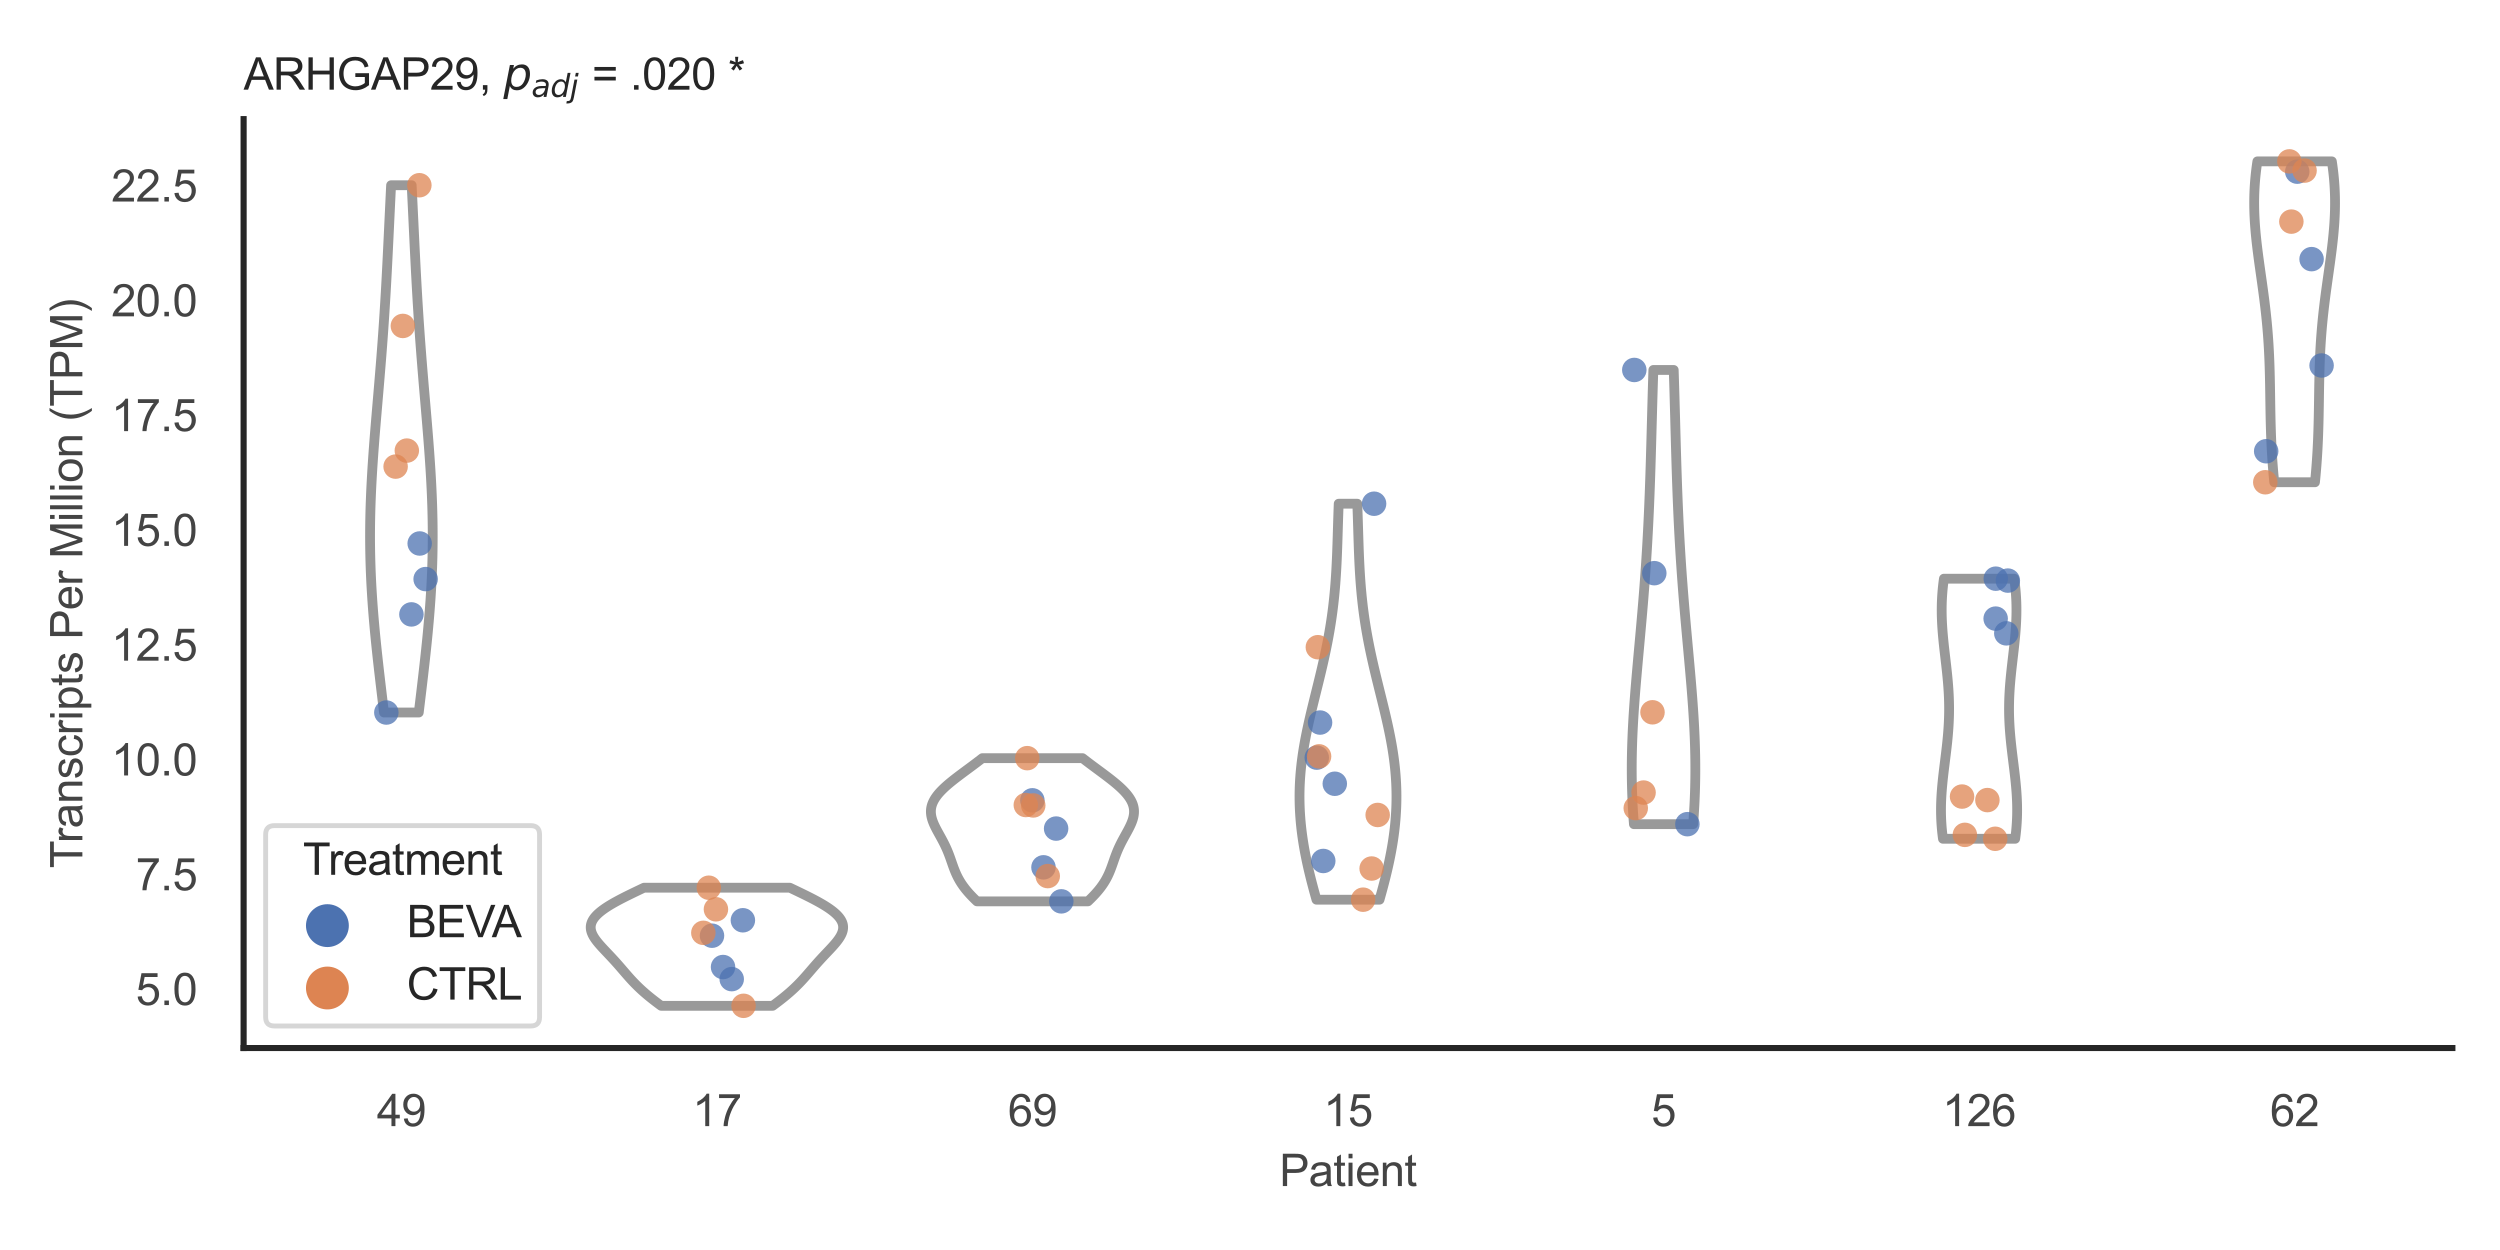 <?xml version="1.0" encoding="utf-8" standalone="no"?>
<!DOCTYPE svg PUBLIC "-//W3C//DTD SVG 1.1//EN"
  "http://www.w3.org/Graphics/SVG/1.1/DTD/svg11.dtd">
<svg xmlns:xlink="http://www.w3.org/1999/xlink" width="510.236pt" height="255.118pt" viewBox="0 0 510.236 255.118" xmlns="http://www.w3.org/2000/svg" version="1.1">
 <defs>
  <style type="text/css">*{stroke-linejoin: round; stroke-linecap: butt}</style>
 </defs>
 <g id="figure_1">
  <g id="patch_1">
   <path d="M 0 255.118 
L 510.236 255.118 
L 510.236 0 
L 0 0 
z
" style="fill: #ffffff"/>
  </g>
  <g id="axes_1">
   <g id="patch_2">
    <path d="M 49.72 213.898 
L 500.516 213.898 
L 500.516 24.32 
L 49.72 24.32 
z
" style="fill: #ffffff"/>
   </g>
   <g id="matplotlib.axis_1">
    <g id="xtick_1">
     <g id="text_1">
      <!-- 49 -->
      <g style="fill: #444444" transform="translate(76.915 229.84)scale(0.09 -0.09)">
       <defs>
        <path id="ArialMT-34" d="M 2069 0 
L 2069 1097 
L 81 1097 
L 81 1613 
L 2172 4581 
L 2631 4581 
L 2631 1613 
L 3250 1613 
L 3250 1097 
L 2631 1097 
L 2631 0 
L 2069 0 
z
M 2069 1613 
L 2069 3678 
L 634 1613 
L 2069 1613 
z
" transform="scale(0.016)"/>
        <path id="ArialMT-39" d="M 350 1059 
L 891 1109 
Q 959 728 1153 556 
Q 1347 384 1650 384 
Q 1909 384 2104 503 
Q 2300 622 2425 820 
Q 2550 1019 2634 1356 
Q 2719 1694 2719 2044 
Q 2719 2081 2716 2156 
Q 2547 1888 2255 1720 
Q 1963 1553 1622 1553 
Q 1053 1553 659 1965 
Q 266 2378 266 3053 
Q 266 3750 677 4175 
Q 1088 4600 1706 4600 
Q 2153 4600 2523 4359 
Q 2894 4119 3086 3673 
Q 3278 3228 3278 2384 
Q 3278 1506 3087 986 
Q 2897 466 2520 194 
Q 2144 -78 1638 -78 
Q 1100 -78 759 220 
Q 419 519 350 1059 
z
M 2653 3081 
Q 2653 3566 2395 3850 
Q 2138 4134 1775 4134 
Q 1400 4134 1122 3828 
Q 844 3522 844 3034 
Q 844 2597 1108 2323 
Q 1372 2050 1759 2050 
Q 2150 2050 2401 2323 
Q 2653 2597 2653 3081 
z
" transform="scale(0.016)"/>
       </defs>
       <use xlink:href="#ArialMT-34"/>
       <use xlink:href="#ArialMT-39" x="55.615"/>
      </g>
     </g>
    </g>
    <g id="xtick_2">
     <g id="text_2">
      <!-- 17 -->
      <g style="fill: #444444" transform="translate(141.314 229.84)scale(0.09 -0.09)">
       <defs>
        <path id="ArialMT-31" d="M 2384 0 
L 1822 0 
L 1822 3584 
Q 1619 3391 1289 3197 
Q 959 3003 697 2906 
L 697 3450 
Q 1169 3672 1522 3987 
Q 1875 4303 2022 4600 
L 2384 4600 
L 2384 0 
z
" transform="scale(0.016)"/>
        <path id="ArialMT-37" d="M 303 3981 
L 303 4522 
L 3269 4522 
L 3269 4084 
Q 2831 3619 2401 2847 
Q 1972 2075 1738 1259 
Q 1569 684 1522 0 
L 944 0 
Q 953 541 1156 1306 
Q 1359 2072 1739 2783 
Q 2119 3494 2547 3981 
L 303 3981 
z
" transform="scale(0.016)"/>
       </defs>
       <use xlink:href="#ArialMT-31"/>
       <use xlink:href="#ArialMT-37" x="55.615"/>
      </g>
     </g>
    </g>
    <g id="xtick_3">
     <g id="text_3">
      <!-- 69 -->
      <g style="fill: #444444" transform="translate(205.714 229.84)scale(0.09 -0.09)">
       <defs>
        <path id="ArialMT-36" d="M 3184 3459 
L 2625 3416 
Q 2550 3747 2413 3897 
Q 2184 4138 1850 4138 
Q 1581 4138 1378 3988 
Q 1113 3794 959 3422 
Q 806 3050 800 2363 
Q 1003 2672 1297 2822 
Q 1591 2972 1913 2972 
Q 2475 2972 2870 2558 
Q 3266 2144 3266 1488 
Q 3266 1056 3080 686 
Q 2894 316 2569 119 
Q 2244 -78 1831 -78 
Q 1128 -78 684 439 
Q 241 956 241 2144 
Q 241 3472 731 4075 
Q 1159 4600 1884 4600 
Q 2425 4600 2770 4297 
Q 3116 3994 3184 3459 
z
M 888 1484 
Q 888 1194 1011 928 
Q 1134 663 1356 523 
Q 1578 384 1822 384 
Q 2178 384 2434 671 
Q 2691 959 2691 1453 
Q 2691 1928 2437 2201 
Q 2184 2475 1800 2475 
Q 1419 2475 1153 2201 
Q 888 1928 888 1484 
z
" transform="scale(0.016)"/>
       </defs>
       <use xlink:href="#ArialMT-36"/>
       <use xlink:href="#ArialMT-39" x="55.615"/>
      </g>
     </g>
    </g>
    <g id="xtick_4">
     <g id="text_4">
      <!-- 15 -->
      <g style="fill: #444444" transform="translate(270.113 229.84)scale(0.09 -0.09)">
       <defs>
        <path id="ArialMT-35" d="M 266 1200 
L 856 1250 
Q 922 819 1161 601 
Q 1400 384 1738 384 
Q 2144 384 2425 690 
Q 2706 997 2706 1503 
Q 2706 1984 2436 2262 
Q 2166 2541 1728 2541 
Q 1456 2541 1237 2417 
Q 1019 2294 894 2097 
L 366 2166 
L 809 4519 
L 3088 4519 
L 3088 3981 
L 1259 3981 
L 1013 2750 
Q 1425 3038 1878 3038 
Q 2478 3038 2890 2622 
Q 3303 2206 3303 1553 
Q 3303 931 2941 478 
Q 2500 -78 1738 -78 
Q 1113 -78 717 272 
Q 322 622 266 1200 
z
" transform="scale(0.016)"/>
       </defs>
       <use xlink:href="#ArialMT-31"/>
       <use xlink:href="#ArialMT-35" x="55.615"/>
      </g>
     </g>
    </g>
    <g id="xtick_5">
     <g id="text_5">
      <!-- 5 -->
      <g style="fill: #444444" transform="translate(337.015 229.84)scale(0.09 -0.09)">
       <use xlink:href="#ArialMT-35"/>
      </g>
     </g>
    </g>
    <g id="xtick_6">
     <g id="text_6">
      <!-- 126 -->
      <g style="fill: #444444" transform="translate(396.41 229.84)scale(0.09 -0.09)">
       <defs>
        <path id="ArialMT-32" d="M 3222 541 
L 3222 0 
L 194 0 
Q 188 203 259 391 
Q 375 700 629 1000 
Q 884 1300 1366 1694 
Q 2113 2306 2375 2664 
Q 2638 3022 2638 3341 
Q 2638 3675 2398 3904 
Q 2159 4134 1775 4134 
Q 1369 4134 1125 3890 
Q 881 3647 878 3216 
L 300 3275 
Q 359 3922 746 4261 
Q 1134 4600 1788 4600 
Q 2447 4600 2831 4234 
Q 3216 3869 3216 3328 
Q 3216 3053 3103 2787 
Q 2991 2522 2730 2228 
Q 2469 1934 1863 1422 
Q 1356 997 1212 845 
Q 1069 694 975 541 
L 3222 541 
z
" transform="scale(0.016)"/>
       </defs>
       <use xlink:href="#ArialMT-31"/>
       <use xlink:href="#ArialMT-32" x="55.615"/>
       <use xlink:href="#ArialMT-36" x="111.23"/>
      </g>
     </g>
    </g>
    <g id="xtick_7">
     <g id="text_7">
      <!-- 62 -->
      <g style="fill: #444444" transform="translate(463.312 229.84)scale(0.09 -0.09)">
       <use xlink:href="#ArialMT-36"/>
       <use xlink:href="#ArialMT-32" x="55.615"/>
      </g>
     </g>
    </g>
    <g id="text_8">
     <!-- Patient -->
     <g style="fill: #444444" transform="translate(261.109 242.071)scale(0.09 -0.09)">
      <defs>
       <path id="ArialMT-50" d="M 494 0 
L 494 4581 
L 2222 4581 
Q 2678 4581 2919 4538 
Q 3256 4481 3484 4323 
Q 3713 4166 3852 3881 
Q 3991 3597 3991 3256 
Q 3991 2672 3619 2267 
Q 3247 1863 2275 1863 
L 1100 1863 
L 1100 0 
L 494 0 
z
M 1100 2403 
L 2284 2403 
Q 2872 2403 3119 2622 
Q 3366 2841 3366 3238 
Q 3366 3525 3220 3729 
Q 3075 3934 2838 4000 
Q 2684 4041 2272 4041 
L 1100 4041 
L 1100 2403 
z
" transform="scale(0.016)"/>
       <path id="ArialMT-61" d="M 2588 409 
Q 2275 144 1986 34 
Q 1697 -75 1366 -75 
Q 819 -75 525 192 
Q 231 459 231 875 
Q 231 1119 342 1320 
Q 453 1522 633 1644 
Q 813 1766 1038 1828 
Q 1203 1872 1538 1913 
Q 2219 1994 2541 2106 
Q 2544 2222 2544 2253 
Q 2544 2597 2384 2738 
Q 2169 2928 1744 2928 
Q 1347 2928 1158 2789 
Q 969 2650 878 2297 
L 328 2372 
Q 403 2725 575 2942 
Q 747 3159 1072 3276 
Q 1397 3394 1825 3394 
Q 2250 3394 2515 3294 
Q 2781 3194 2906 3042 
Q 3031 2891 3081 2659 
Q 3109 2516 3109 2141 
L 3109 1391 
Q 3109 606 3145 398 
Q 3181 191 3288 0 
L 2700 0 
Q 2613 175 2588 409 
z
M 2541 1666 
Q 2234 1541 1622 1453 
Q 1275 1403 1131 1340 
Q 988 1278 909 1158 
Q 831 1038 831 891 
Q 831 666 1001 516 
Q 1172 366 1500 366 
Q 1825 366 2078 508 
Q 2331 650 2450 897 
Q 2541 1088 2541 1459 
L 2541 1666 
z
" transform="scale(0.016)"/>
       <path id="ArialMT-74" d="M 1650 503 
L 1731 6 
Q 1494 -44 1306 -44 
Q 1000 -44 831 53 
Q 663 150 594 308 
Q 525 466 525 972 
L 525 2881 
L 113 2881 
L 113 3319 
L 525 3319 
L 525 4141 
L 1084 4478 
L 1084 3319 
L 1650 3319 
L 1650 2881 
L 1084 2881 
L 1084 941 
Q 1084 700 1114 631 
Q 1144 563 1211 522 
Q 1278 481 1403 481 
Q 1497 481 1650 503 
z
" transform="scale(0.016)"/>
       <path id="ArialMT-69" d="M 425 3934 
L 425 4581 
L 988 4581 
L 988 3934 
L 425 3934 
z
M 425 0 
L 425 3319 
L 988 3319 
L 988 0 
L 425 0 
z
" transform="scale(0.016)"/>
       <path id="ArialMT-65" d="M 2694 1069 
L 3275 997 
Q 3138 488 2766 206 
Q 2394 -75 1816 -75 
Q 1088 -75 661 373 
Q 234 822 234 1631 
Q 234 2469 665 2931 
Q 1097 3394 1784 3394 
Q 2450 3394 2872 2941 
Q 3294 2488 3294 1666 
Q 3294 1616 3291 1516 
L 816 1516 
Q 847 969 1125 678 
Q 1403 388 1819 388 
Q 2128 388 2347 550 
Q 2566 713 2694 1069 
z
M 847 1978 
L 2700 1978 
Q 2663 2397 2488 2606 
Q 2219 2931 1791 2931 
Q 1403 2931 1139 2672 
Q 875 2413 847 1978 
z
" transform="scale(0.016)"/>
       <path id="ArialMT-6e" d="M 422 0 
L 422 3319 
L 928 3319 
L 928 2847 
Q 1294 3394 1984 3394 
Q 2284 3394 2536 3286 
Q 2788 3178 2913 3003 
Q 3038 2828 3088 2588 
Q 3119 2431 3119 2041 
L 3119 0 
L 2556 0 
L 2556 2019 
Q 2556 2363 2490 2533 
Q 2425 2703 2258 2804 
Q 2091 2906 1866 2906 
Q 1506 2906 1245 2678 
Q 984 2450 984 1813 
L 984 0 
L 422 0 
z
" transform="scale(0.016)"/>
      </defs>
      <use xlink:href="#ArialMT-50"/>
      <use xlink:href="#ArialMT-61" x="66.699"/>
      <use xlink:href="#ArialMT-74" x="122.314"/>
      <use xlink:href="#ArialMT-69" x="150.098"/>
      <use xlink:href="#ArialMT-65" x="172.314"/>
      <use xlink:href="#ArialMT-6e" x="227.93"/>
      <use xlink:href="#ArialMT-74" x="283.545"/>
     </g>
    </g>
   </g>
   <g id="matplotlib.axis_2">
    <g id="ytick_1">
     <g id="text_9">
      <!-- 5.0 -->
      <g style="fill: #444444" transform="translate(27.71 205.127)scale(0.09 -0.09)">
       <defs>
        <path id="ArialMT-2e" d="M 581 0 
L 581 641 
L 1222 641 
L 1222 0 
L 581 0 
z
" transform="scale(0.016)"/>
        <path id="ArialMT-30" d="M 266 2259 
Q 266 3072 433 3567 
Q 600 4063 929 4331 
Q 1259 4600 1759 4600 
Q 2128 4600 2406 4451 
Q 2684 4303 2865 4023 
Q 3047 3744 3150 3342 
Q 3253 2941 3253 2259 
Q 3253 1453 3087 958 
Q 2922 463 2592 192 
Q 2263 -78 1759 -78 
Q 1097 -78 719 397 
Q 266 969 266 2259 
z
M 844 2259 
Q 844 1131 1108 757 
Q 1372 384 1759 384 
Q 2147 384 2411 759 
Q 2675 1134 2675 2259 
Q 2675 3391 2411 3762 
Q 2147 4134 1753 4134 
Q 1366 4134 1134 3806 
Q 844 3388 844 2259 
z
" transform="scale(0.016)"/>
       </defs>
       <use xlink:href="#ArialMT-35"/>
       <use xlink:href="#ArialMT-2e" x="55.615"/>
       <use xlink:href="#ArialMT-30" x="83.398"/>
      </g>
     </g>
    </g>
    <g id="ytick_2">
     <g id="text_10">
      <!-- 7.5 -->
      <g style="fill: #444444" transform="translate(27.71 181.699)scale(0.09 -0.09)">
       <use xlink:href="#ArialMT-37"/>
       <use xlink:href="#ArialMT-2e" x="55.615"/>
       <use xlink:href="#ArialMT-35" x="83.398"/>
      </g>
     </g>
    </g>
    <g id="ytick_3">
     <g id="text_11">
      <!-- 10.0 -->
      <g style="fill: #444444" transform="translate(22.705 158.271)scale(0.09 -0.09)">
       <use xlink:href="#ArialMT-31"/>
       <use xlink:href="#ArialMT-30" x="55.615"/>
       <use xlink:href="#ArialMT-2e" x="111.23"/>
       <use xlink:href="#ArialMT-30" x="139.014"/>
      </g>
     </g>
    </g>
    <g id="ytick_4">
     <g id="text_12">
      <!-- 12.5 -->
      <g style="fill: #444444" transform="translate(22.705 134.843)scale(0.09 -0.09)">
       <use xlink:href="#ArialMT-31"/>
       <use xlink:href="#ArialMT-32" x="55.615"/>
       <use xlink:href="#ArialMT-2e" x="111.23"/>
       <use xlink:href="#ArialMT-35" x="139.014"/>
      </g>
     </g>
    </g>
    <g id="ytick_5">
     <g id="text_13">
      <!-- 15.0 -->
      <g style="fill: #444444" transform="translate(22.705 111.415)scale(0.09 -0.09)">
       <use xlink:href="#ArialMT-31"/>
       <use xlink:href="#ArialMT-35" x="55.615"/>
       <use xlink:href="#ArialMT-2e" x="111.23"/>
       <use xlink:href="#ArialMT-30" x="139.014"/>
      </g>
     </g>
    </g>
    <g id="ytick_6">
     <g id="text_14">
      <!-- 17.5 -->
      <g style="fill: #444444" transform="translate(22.705 87.987)scale(0.09 -0.09)">
       <use xlink:href="#ArialMT-31"/>
       <use xlink:href="#ArialMT-37" x="55.615"/>
       <use xlink:href="#ArialMT-2e" x="111.23"/>
       <use xlink:href="#ArialMT-35" x="139.014"/>
      </g>
     </g>
    </g>
    <g id="ytick_7">
     <g id="text_15">
      <!-- 20.0 -->
      <g style="fill: #444444" transform="translate(22.705 64.559)scale(0.09 -0.09)">
       <use xlink:href="#ArialMT-32"/>
       <use xlink:href="#ArialMT-30" x="55.615"/>
       <use xlink:href="#ArialMT-2e" x="111.23"/>
       <use xlink:href="#ArialMT-30" x="139.014"/>
      </g>
     </g>
    </g>
    <g id="ytick_8">
     <g id="text_16">
      <!-- 22.5 -->
      <g style="fill: #444444" transform="translate(22.705 41.131)scale(0.09 -0.09)">
       <use xlink:href="#ArialMT-32"/>
       <use xlink:href="#ArialMT-32" x="55.615"/>
       <use xlink:href="#ArialMT-2e" x="111.23"/>
       <use xlink:href="#ArialMT-35" x="139.014"/>
      </g>
     </g>
    </g>
    <g id="text_17">
     <!-- Transcripts Per Million (TPM) -->
     <g style="fill: #444444" transform="translate(16.811 177.194)rotate(-90)scale(0.09 -0.09)">
      <defs>
       <path id="ArialMT-54" d="M 1659 0 
L 1659 4041 
L 150 4041 
L 150 4581 
L 3781 4581 
L 3781 4041 
L 2266 4041 
L 2266 0 
L 1659 0 
z
" transform="scale(0.016)"/>
       <path id="ArialMT-72" d="M 416 0 
L 416 3319 
L 922 3319 
L 922 2816 
Q 1116 3169 1280 3281 
Q 1444 3394 1641 3394 
Q 1925 3394 2219 3213 
L 2025 2691 
Q 1819 2813 1613 2813 
Q 1428 2813 1281 2702 
Q 1134 2591 1072 2394 
Q 978 2094 978 1738 
L 978 0 
L 416 0 
z
" transform="scale(0.016)"/>
       <path id="ArialMT-73" d="M 197 991 
L 753 1078 
Q 800 744 1014 566 
Q 1228 388 1613 388 
Q 2000 388 2187 545 
Q 2375 703 2375 916 
Q 2375 1106 2209 1216 
Q 2094 1291 1634 1406 
Q 1016 1563 777 1677 
Q 538 1791 414 1992 
Q 291 2194 291 2438 
Q 291 2659 392 2848 
Q 494 3038 669 3163 
Q 800 3259 1026 3326 
Q 1253 3394 1513 3394 
Q 1903 3394 2198 3281 
Q 2494 3169 2634 2976 
Q 2775 2784 2828 2463 
L 2278 2388 
Q 2241 2644 2061 2787 
Q 1881 2931 1553 2931 
Q 1166 2931 1000 2803 
Q 834 2675 834 2503 
Q 834 2394 903 2306 
Q 972 2216 1119 2156 
Q 1203 2125 1616 2013 
Q 2213 1853 2448 1751 
Q 2684 1650 2818 1456 
Q 2953 1263 2953 975 
Q 2953 694 2789 445 
Q 2625 197 2315 61 
Q 2006 -75 1616 -75 
Q 969 -75 630 194 
Q 291 463 197 991 
z
" transform="scale(0.016)"/>
       <path id="ArialMT-63" d="M 2588 1216 
L 3141 1144 
Q 3050 572 2676 248 
Q 2303 -75 1759 -75 
Q 1078 -75 664 370 
Q 250 816 250 1647 
Q 250 2184 428 2587 
Q 606 2991 970 3192 
Q 1334 3394 1763 3394 
Q 2303 3394 2647 3120 
Q 2991 2847 3088 2344 
L 2541 2259 
Q 2463 2594 2264 2762 
Q 2066 2931 1784 2931 
Q 1359 2931 1093 2626 
Q 828 2322 828 1663 
Q 828 994 1084 691 
Q 1341 388 1753 388 
Q 2084 388 2306 591 
Q 2528 794 2588 1216 
z
" transform="scale(0.016)"/>
       <path id="ArialMT-70" d="M 422 -1272 
L 422 3319 
L 934 3319 
L 934 2888 
Q 1116 3141 1344 3267 
Q 1572 3394 1897 3394 
Q 2322 3394 2647 3175 
Q 2972 2956 3137 2557 
Q 3303 2159 3303 1684 
Q 3303 1175 3120 767 
Q 2938 359 2589 142 
Q 2241 -75 1856 -75 
Q 1575 -75 1351 44 
Q 1128 163 984 344 
L 984 -1272 
L 422 -1272 
z
M 931 1641 
Q 931 1000 1190 694 
Q 1450 388 1819 388 
Q 2194 388 2461 705 
Q 2728 1022 2728 1688 
Q 2728 2322 2467 2637 
Q 2206 2953 1844 2953 
Q 1484 2953 1207 2617 
Q 931 2281 931 1641 
z
" transform="scale(0.016)"/>
       <path id="ArialMT-20" transform="scale(0.016)"/>
       <path id="ArialMT-4d" d="M 475 0 
L 475 4581 
L 1388 4581 
L 2472 1338 
Q 2622 884 2691 659 
Q 2769 909 2934 1394 
L 4031 4581 
L 4847 4581 
L 4847 0 
L 4263 0 
L 4263 3834 
L 2931 0 
L 2384 0 
L 1059 3900 
L 1059 0 
L 475 0 
z
" transform="scale(0.016)"/>
       <path id="ArialMT-6c" d="M 409 0 
L 409 4581 
L 972 4581 
L 972 0 
L 409 0 
z
" transform="scale(0.016)"/>
       <path id="ArialMT-6f" d="M 213 1659 
Q 213 2581 725 3025 
Q 1153 3394 1769 3394 
Q 2453 3394 2887 2945 
Q 3322 2497 3322 1706 
Q 3322 1066 3130 698 
Q 2938 331 2570 128 
Q 2203 -75 1769 -75 
Q 1072 -75 642 372 
Q 213 819 213 1659 
z
M 791 1659 
Q 791 1022 1069 705 
Q 1347 388 1769 388 
Q 2188 388 2466 706 
Q 2744 1025 2744 1678 
Q 2744 2294 2464 2611 
Q 2184 2928 1769 2928 
Q 1347 2928 1069 2612 
Q 791 2297 791 1659 
z
" transform="scale(0.016)"/>
       <path id="ArialMT-28" d="M 1497 -1347 
Q 1031 -759 709 28 
Q 388 816 388 1659 
Q 388 2403 628 3084 
Q 909 3875 1497 4659 
L 1900 4659 
Q 1522 4009 1400 3731 
Q 1209 3300 1100 2831 
Q 966 2247 966 1656 
Q 966 153 1900 -1347 
L 1497 -1347 
z
" transform="scale(0.016)"/>
       <path id="ArialMT-29" d="M 791 -1347 
L 388 -1347 
Q 1322 153 1322 1656 
Q 1322 2244 1188 2822 
Q 1081 3291 891 3722 
Q 769 4003 388 4659 
L 791 4659 
Q 1378 3875 1659 3084 
Q 1900 2403 1900 1659 
Q 1900 816 1576 28 
Q 1253 -759 791 -1347 
z
" transform="scale(0.016)"/>
      </defs>
      <use xlink:href="#ArialMT-54"/>
      <use xlink:href="#ArialMT-72" x="57.334"/>
      <use xlink:href="#ArialMT-61" x="90.635"/>
      <use xlink:href="#ArialMT-6e" x="146.25"/>
      <use xlink:href="#ArialMT-73" x="201.865"/>
      <use xlink:href="#ArialMT-63" x="251.865"/>
      <use xlink:href="#ArialMT-72" x="301.865"/>
      <use xlink:href="#ArialMT-69" x="335.166"/>
      <use xlink:href="#ArialMT-70" x="357.383"/>
      <use xlink:href="#ArialMT-74" x="412.998"/>
      <use xlink:href="#ArialMT-73" x="440.781"/>
      <use xlink:href="#ArialMT-20" x="490.781"/>
      <use xlink:href="#ArialMT-50" x="518.564"/>
      <use xlink:href="#ArialMT-65" x="585.264"/>
      <use xlink:href="#ArialMT-72" x="640.879"/>
      <use xlink:href="#ArialMT-20" x="674.18"/>
      <use xlink:href="#ArialMT-4d" x="701.963"/>
      <use xlink:href="#ArialMT-69" x="785.264"/>
      <use xlink:href="#ArialMT-6c" x="807.48"/>
      <use xlink:href="#ArialMT-6c" x="829.697"/>
      <use xlink:href="#ArialMT-69" x="851.914"/>
      <use xlink:href="#ArialMT-6f" x="874.131"/>
      <use xlink:href="#ArialMT-6e" x="929.746"/>
      <use xlink:href="#ArialMT-20" x="985.361"/>
      <use xlink:href="#ArialMT-28" x="1013.145"/>
      <use xlink:href="#ArialMT-54" x="1046.445"/>
      <use xlink:href="#ArialMT-50" x="1107.529"/>
      <use xlink:href="#ArialMT-4d" x="1174.229"/>
      <use xlink:href="#ArialMT-29" x="1257.529"/>
     </g>
    </g>
   </g>
   <g id="PolyCollection_1">
    <defs>
     <path id="m00ba584b4c" d="M 85.468 -109.697 
L 78.372 -109.697 
L 78.241 -110.784 
L 78.111 -111.871 
L 77.981 -112.958 
L 77.851 -114.045 
L 77.722 -115.132 
L 77.593 -116.219 
L 77.467 -117.306 
L 77.341 -118.393 
L 77.218 -119.48 
L 77.097 -120.567 
L 76.978 -121.654 
L 76.862 -122.741 
L 76.75 -123.828 
L 76.64 -124.915 
L 76.535 -126.002 
L 76.433 -127.089 
L 76.336 -128.176 
L 76.243 -129.263 
L 76.155 -130.35 
L 76.072 -131.437 
L 75.994 -132.524 
L 75.922 -133.612 
L 75.855 -134.699 
L 75.794 -135.786 
L 75.739 -136.873 
L 75.69 -137.96 
L 75.648 -139.047 
L 75.612 -140.134 
L 75.582 -141.221 
L 75.558 -142.308 
L 75.542 -143.395 
L 75.531 -144.482 
L 75.527 -145.569 
L 75.53 -146.656 
L 75.539 -147.743 
L 75.554 -148.83 
L 75.575 -149.917 
L 75.602 -151.004 
L 75.635 -152.091 
L 75.674 -153.178 
L 75.718 -154.265 
L 75.767 -155.352 
L 75.822 -156.439 
L 75.881 -157.526 
L 75.944 -158.614 
L 76.011 -159.701 
L 76.083 -160.788 
L 76.158 -161.875 
L 76.236 -162.962 
L 76.317 -164.049 
L 76.4 -165.136 
L 76.486 -166.223 
L 76.574 -167.31 
L 76.664 -168.397 
L 76.754 -169.484 
L 76.846 -170.571 
L 76.939 -171.658 
L 77.032 -172.745 
L 77.125 -173.832 
L 77.218 -174.919 
L 77.31 -176.006 
L 77.402 -177.093 
L 77.493 -178.18 
L 77.583 -179.267 
L 77.672 -180.354 
L 77.76 -181.441 
L 77.846 -182.528 
L 77.93 -183.615 
L 78.012 -184.703 
L 78.093 -185.79 
L 78.172 -186.877 
L 78.249 -187.964 
L 78.323 -189.051 
L 78.396 -190.138 
L 78.467 -191.225 
L 78.536 -192.312 
L 78.603 -193.399 
L 78.668 -194.486 
L 78.732 -195.573 
L 78.794 -196.66 
L 78.854 -197.747 
L 78.913 -198.834 
L 78.97 -199.921 
L 79.027 -201.008 
L 79.082 -202.095 
L 79.136 -203.182 
L 79.19 -204.269 
L 79.243 -205.356 
L 79.296 -206.443 
L 79.348 -207.53 
L 79.4 -208.617 
L 79.452 -209.704 
L 79.503 -210.792 
L 79.555 -211.879 
L 79.608 -212.966 
L 79.66 -214.053 
L 79.713 -215.14 
L 79.766 -216.227 
L 79.82 -217.314 
L 84.019 -217.314 
L 84.019 -217.314 
L 84.073 -216.227 
L 84.126 -215.14 
L 84.179 -214.053 
L 84.232 -212.966 
L 84.284 -211.879 
L 84.336 -210.792 
L 84.388 -209.704 
L 84.44 -208.617 
L 84.492 -207.53 
L 84.544 -206.443 
L 84.596 -205.356 
L 84.649 -204.269 
L 84.703 -203.182 
L 84.758 -202.095 
L 84.813 -201.008 
L 84.869 -199.921 
L 84.927 -198.834 
L 84.986 -197.747 
L 85.046 -196.66 
L 85.108 -195.573 
L 85.171 -194.486 
L 85.236 -193.399 
L 85.304 -192.312 
L 85.372 -191.225 
L 85.443 -190.138 
L 85.516 -189.051 
L 85.591 -187.964 
L 85.668 -186.877 
L 85.746 -185.79 
L 85.827 -184.703 
L 85.91 -183.615 
L 85.994 -182.528 
L 86.08 -181.441 
L 86.167 -180.354 
L 86.256 -179.267 
L 86.346 -178.18 
L 86.437 -177.093 
L 86.529 -176.006 
L 86.622 -174.919 
L 86.715 -173.832 
L 86.808 -172.745 
L 86.901 -171.658 
L 86.993 -170.571 
L 87.085 -169.484 
L 87.176 -168.397 
L 87.265 -167.31 
L 87.353 -166.223 
L 87.439 -165.136 
L 87.523 -164.049 
L 87.604 -162.962 
L 87.682 -161.875 
L 87.757 -160.788 
L 87.828 -159.701 
L 87.896 -158.614 
L 87.959 -157.526 
L 88.018 -156.439 
L 88.072 -155.352 
L 88.121 -154.265 
L 88.165 -153.178 
L 88.204 -152.091 
L 88.237 -151.004 
L 88.264 -149.917 
L 88.286 -148.83 
L 88.301 -147.743 
L 88.31 -146.656 
L 88.312 -145.569 
L 88.308 -144.482 
L 88.298 -143.395 
L 88.281 -142.308 
L 88.258 -141.221 
L 88.228 -140.134 
L 88.192 -139.047 
L 88.149 -137.96 
L 88.1 -136.873 
L 88.046 -135.786 
L 87.985 -134.699 
L 87.918 -133.612 
L 87.846 -132.524 
L 87.768 -131.437 
L 87.685 -130.35 
L 87.597 -129.263 
L 87.504 -128.176 
L 87.406 -127.089 
L 87.305 -126.002 
L 87.199 -124.915 
L 87.09 -123.828 
L 86.977 -122.741 
L 86.861 -121.654 
L 86.743 -120.567 
L 86.621 -119.48 
L 86.498 -118.393 
L 86.373 -117.306 
L 86.246 -116.219 
L 86.118 -115.132 
L 85.989 -114.045 
L 85.859 -112.958 
L 85.729 -111.871 
L 85.598 -110.784 
L 85.468 -109.697 
z
" style="stroke: #999999; stroke-width: 2"/>
    </defs>
    <g clip-path="url(#p7d710c7229)">
     <use xlink:href="#m00ba584b4c" x="0" y="255.118" style="fill: #ffffff; stroke: #999999; stroke-width: 2"/>
    </g>
   </g>
   <g id="PolyCollection_2">
    <defs>
     <path id="mf8c46dac12" d="M 157.699 -49.837 
L 134.939 -49.837 
L 134.61 -50.081 
L 134.284 -50.324 
L 133.962 -50.568 
L 133.644 -50.811 
L 133.33 -51.055 
L 133.02 -51.298 
L 132.716 -51.541 
L 132.416 -51.785 
L 132.122 -52.028 
L 131.834 -52.272 
L 131.551 -52.515 
L 131.274 -52.759 
L 131.003 -53.002 
L 130.738 -53.246 
L 130.479 -53.489 
L 130.225 -53.733 
L 129.976 -53.976 
L 129.733 -54.22 
L 129.495 -54.463 
L 129.261 -54.707 
L 129.032 -54.95 
L 128.807 -55.193 
L 128.585 -55.437 
L 128.367 -55.68 
L 128.151 -55.924 
L 127.938 -56.167 
L 127.726 -56.411 
L 127.515 -56.654 
L 127.305 -56.898 
L 127.096 -57.141 
L 126.886 -57.385 
L 126.676 -57.628 
L 126.464 -57.872 
L 126.252 -58.115 
L 126.037 -58.359 
L 125.821 -58.602 
L 125.603 -58.846 
L 125.382 -59.089 
L 125.16 -59.332 
L 124.935 -59.576 
L 124.709 -59.819 
L 124.48 -60.063 
L 124.251 -60.306 
L 124.02 -60.55 
L 123.79 -60.793 
L 123.559 -61.037 
L 123.33 -61.28 
L 123.102 -61.524 
L 122.877 -61.767 
L 122.656 -62.011 
L 122.44 -62.254 
L 122.229 -62.498 
L 122.026 -62.741 
L 121.831 -62.984 
L 121.645 -63.228 
L 121.469 -63.471 
L 121.306 -63.715 
L 121.155 -63.958 
L 121.019 -64.202 
L 120.899 -64.445 
L 120.795 -64.689 
L 120.708 -64.932 
L 120.641 -65.176 
L 120.593 -65.419 
L 120.566 -65.663 
L 120.559 -65.906 
L 120.575 -66.15 
L 120.613 -66.393 
L 120.675 -66.637 
L 120.759 -66.88 
L 120.867 -67.123 
L 120.999 -67.367 
L 121.154 -67.61 
L 121.333 -67.854 
L 121.536 -68.097 
L 121.761 -68.341 
L 122.008 -68.584 
L 122.278 -68.828 
L 122.569 -69.071 
L 122.881 -69.315 
L 123.213 -69.558 
L 123.564 -69.802 
L 123.933 -70.045 
L 124.319 -70.289 
L 124.722 -70.532 
L 125.139 -70.775 
L 125.571 -71.019 
L 126.016 -71.262 
L 126.472 -71.506 
L 126.939 -71.749 
L 127.415 -71.993 
L 127.9 -72.236 
L 128.392 -72.48 
L 128.89 -72.723 
L 129.393 -72.967 
L 129.9 -73.21 
L 130.409 -73.454 
L 130.92 -73.697 
L 131.432 -73.941 
L 161.207 -73.941 
L 161.207 -73.941 
L 161.718 -73.697 
L 162.229 -73.454 
L 162.739 -73.21 
L 163.245 -72.967 
L 163.748 -72.723 
L 164.246 -72.48 
L 164.738 -72.236 
L 165.223 -71.993 
L 165.7 -71.749 
L 166.166 -71.506 
L 166.623 -71.262 
L 167.067 -71.019 
L 167.499 -70.775 
L 167.917 -70.532 
L 168.319 -70.289 
L 168.705 -70.045 
L 169.074 -69.802 
L 169.425 -69.558 
L 169.757 -69.315 
L 170.069 -69.071 
L 170.36 -68.828 
L 170.63 -68.584 
L 170.878 -68.341 
L 171.103 -68.097 
L 171.305 -67.854 
L 171.484 -67.61 
L 171.639 -67.367 
L 171.771 -67.123 
L 171.879 -66.88 
L 171.964 -66.637 
L 172.025 -66.393 
L 172.063 -66.15 
L 172.079 -65.906 
L 172.073 -65.663 
L 172.045 -65.419 
L 171.998 -65.176 
L 171.93 -64.932 
L 171.844 -64.689 
L 171.74 -64.445 
L 171.619 -64.202 
L 171.483 -63.958 
L 171.333 -63.715 
L 171.169 -63.471 
L 170.994 -63.228 
L 170.808 -62.984 
L 170.613 -62.741 
L 170.409 -62.498 
L 170.198 -62.254 
L 169.982 -62.011 
L 169.761 -61.767 
L 169.536 -61.524 
L 169.309 -61.28 
L 169.079 -61.037 
L 168.849 -60.793 
L 168.618 -60.55 
L 168.387 -60.306 
L 168.158 -60.063 
L 167.93 -59.819 
L 167.703 -59.576 
L 167.479 -59.332 
L 167.256 -59.089 
L 167.036 -58.846 
L 166.817 -58.602 
L 166.601 -58.359 
L 166.387 -58.115 
L 166.174 -57.872 
L 165.963 -57.628 
L 165.752 -57.385 
L 165.543 -57.141 
L 165.333 -56.898 
L 165.123 -56.654 
L 164.913 -56.411 
L 164.701 -56.167 
L 164.487 -55.924 
L 164.271 -55.68 
L 164.053 -55.437 
L 163.831 -55.193 
L 163.606 -54.95 
L 163.377 -54.707 
L 163.143 -54.463 
L 162.905 -54.22 
L 162.662 -53.976 
L 162.414 -53.733 
L 162.16 -53.489 
L 161.9 -53.246 
L 161.635 -53.002 
L 161.364 -52.759 
L 161.087 -52.515 
L 160.804 -52.272 
L 160.516 -52.028 
L 160.222 -51.785 
L 159.923 -51.541 
L 159.618 -51.298 
L 159.309 -51.055 
L 158.995 -50.811 
L 158.676 -50.568 
L 158.354 -50.324 
L 158.028 -50.081 
L 157.699 -49.837 
z
" style="stroke: #999999; stroke-width: 2"/>
    </defs>
    <g clip-path="url(#p7d710c7229)">
     <use xlink:href="#mf8c46dac12" x="0" y="255.118" style="fill: #ffffff; stroke: #999999; stroke-width: 2"/>
    </g>
   </g>
   <g id="PolyCollection_3">
    <defs>
     <path id="mb17432b091" d="M 222.046 -71.158 
L 199.391 -71.158 
L 199.083 -71.453 
L 198.782 -71.748 
L 198.489 -72.043 
L 198.205 -72.338 
L 197.93 -72.634 
L 197.664 -72.929 
L 197.408 -73.224 
L 197.163 -73.519 
L 196.928 -73.814 
L 196.704 -74.11 
L 196.491 -74.405 
L 196.288 -74.7 
L 196.096 -74.995 
L 195.914 -75.29 
L 195.743 -75.586 
L 195.58 -75.881 
L 195.427 -76.176 
L 195.283 -76.471 
L 195.146 -76.766 
L 195.017 -77.062 
L 194.894 -77.357 
L 194.777 -77.652 
L 194.664 -77.947 
L 194.555 -78.242 
L 194.449 -78.538 
L 194.345 -78.833 
L 194.243 -79.128 
L 194.14 -79.423 
L 194.037 -79.718 
L 193.932 -80.014 
L 193.825 -80.309 
L 193.716 -80.604 
L 193.602 -80.899 
L 193.485 -81.194 
L 193.364 -81.49 
L 193.237 -81.785 
L 193.106 -82.08 
L 192.97 -82.375 
L 192.829 -82.67 
L 192.683 -82.966 
L 192.532 -83.261 
L 192.378 -83.556 
L 192.221 -83.851 
L 192.06 -84.146 
L 191.898 -84.442 
L 191.735 -84.737 
L 191.572 -85.032 
L 191.41 -85.327 
L 191.25 -85.622 
L 191.094 -85.918 
L 190.943 -86.213 
L 190.798 -86.508 
L 190.661 -86.803 
L 190.533 -87.099 
L 190.415 -87.394 
L 190.309 -87.689 
L 190.216 -87.984 
L 190.138 -88.279 
L 190.074 -88.575 
L 190.028 -88.87 
L 189.999 -89.165 
L 189.988 -89.46 
L 189.996 -89.755 
L 190.025 -90.051 
L 190.073 -90.346 
L 190.143 -90.641 
L 190.233 -90.936 
L 190.345 -91.231 
L 190.478 -91.527 
L 190.632 -91.822 
L 190.806 -92.117 
L 191.001 -92.412 
L 191.215 -92.707 
L 191.448 -93.003 
L 191.7 -93.298 
L 191.969 -93.593 
L 192.255 -93.888 
L 192.556 -94.183 
L 192.871 -94.479 
L 193.2 -94.774 
L 193.54 -95.069 
L 193.892 -95.364 
L 194.254 -95.659 
L 194.624 -95.955 
L 195.002 -96.25 
L 195.386 -96.545 
L 195.775 -96.84 
L 196.168 -97.135 
L 196.564 -97.431 
L 196.962 -97.726 
L 197.36 -98.021 
L 197.76 -98.316 
L 198.158 -98.611 
L 198.555 -98.907 
L 198.949 -99.202 
L 199.34 -99.497 
L 199.728 -99.792 
L 200.112 -100.087 
L 200.492 -100.383 
L 220.946 -100.383 
L 220.946 -100.383 
L 221.325 -100.087 
L 221.709 -99.792 
L 222.097 -99.497 
L 222.488 -99.202 
L 222.883 -98.907 
L 223.28 -98.611 
L 223.678 -98.316 
L 224.077 -98.021 
L 224.476 -97.726 
L 224.874 -97.431 
L 225.27 -97.135 
L 225.663 -96.84 
L 226.052 -96.545 
L 226.436 -96.25 
L 226.813 -95.955 
L 227.183 -95.659 
L 227.545 -95.364 
L 227.897 -95.069 
L 228.238 -94.774 
L 228.566 -94.479 
L 228.882 -94.183 
L 229.183 -93.888 
L 229.468 -93.593 
L 229.737 -93.298 
L 229.989 -93.003 
L 230.222 -92.707 
L 230.437 -92.412 
L 230.631 -92.117 
L 230.806 -91.822 
L 230.959 -91.527 
L 231.092 -91.231 
L 231.204 -90.936 
L 231.294 -90.641 
L 231.364 -90.346 
L 231.413 -90.051 
L 231.441 -89.755 
L 231.449 -89.46 
L 231.439 -89.165 
L 231.41 -88.87 
L 231.363 -88.575 
L 231.3 -88.279 
L 231.221 -87.984 
L 231.128 -87.689 
L 231.022 -87.394 
L 230.904 -87.099 
L 230.776 -86.803 
L 230.639 -86.508 
L 230.494 -86.213 
L 230.343 -85.918 
L 230.187 -85.622 
L 230.028 -85.327 
L 229.866 -85.032 
L 229.703 -84.737 
L 229.539 -84.442 
L 229.377 -84.146 
L 229.217 -83.851 
L 229.059 -83.556 
L 228.905 -83.261 
L 228.755 -82.966 
L 228.609 -82.67 
L 228.468 -82.375 
L 228.331 -82.08 
L 228.2 -81.785 
L 228.074 -81.49 
L 227.952 -81.194 
L 227.835 -80.899 
L 227.722 -80.604 
L 227.612 -80.309 
L 227.505 -80.014 
L 227.4 -79.718 
L 227.297 -79.423 
L 227.195 -79.128 
L 227.092 -78.833 
L 226.988 -78.538 
L 226.882 -78.242 
L 226.773 -77.947 
L 226.661 -77.652 
L 226.543 -77.357 
L 226.42 -77.062 
L 226.291 -76.766 
L 226.154 -76.471 
L 226.01 -76.176 
L 225.857 -75.881 
L 225.695 -75.586 
L 225.523 -75.29 
L 225.341 -74.995 
L 225.149 -74.7 
L 224.947 -74.405 
L 224.733 -74.11 
L 224.509 -73.814 
L 224.274 -73.519 
L 224.029 -73.224 
L 223.773 -72.929 
L 223.508 -72.634 
L 223.232 -72.338 
L 222.948 -72.043 
L 222.655 -71.748 
L 222.354 -71.453 
L 222.046 -71.158 
z
" style="stroke: #999999; stroke-width: 2"/>
    </defs>
    <g clip-path="url(#p7d710c7229)">
     <use xlink:href="#mb17432b091" x="0" y="255.118" style="fill: #ffffff; stroke: #999999; stroke-width: 2"/>
    </g>
   </g>
   <g id="PolyCollection_4">
    <defs>
     <path id="m6154b28d11" d="M 281.554 -71.497 
L 268.683 -71.497 
L 268.454 -72.314 
L 268.228 -73.13 
L 268.007 -73.946 
L 267.792 -74.763 
L 267.581 -75.579 
L 267.377 -76.395 
L 267.18 -77.212 
L 266.99 -78.028 
L 266.808 -78.844 
L 266.633 -79.66 
L 266.468 -80.477 
L 266.311 -81.293 
L 266.164 -82.109 
L 266.027 -82.926 
L 265.899 -83.742 
L 265.782 -84.558 
L 265.675 -85.375 
L 265.579 -86.191 
L 265.495 -87.007 
L 265.421 -87.824 
L 265.359 -88.64 
L 265.308 -89.456 
L 265.27 -90.272 
L 265.243 -91.089 
L 265.227 -91.905 
L 265.224 -92.721 
L 265.233 -93.538 
L 265.254 -94.354 
L 265.287 -95.17 
L 265.331 -95.987 
L 265.387 -96.803 
L 265.455 -97.619 
L 265.535 -98.435 
L 265.625 -99.252 
L 265.726 -100.068 
L 265.838 -100.884 
L 265.96 -101.701 
L 266.091 -102.517 
L 266.232 -103.333 
L 266.381 -104.15 
L 266.539 -104.966 
L 266.704 -105.782 
L 266.876 -106.599 
L 267.054 -107.415 
L 267.238 -108.231 
L 267.426 -109.047 
L 267.619 -109.864 
L 267.815 -110.68 
L 268.014 -111.496 
L 268.215 -112.313 
L 268.417 -113.129 
L 268.619 -113.945 
L 268.822 -114.762 
L 269.024 -115.578 
L 269.224 -116.394 
L 269.422 -117.21 
L 269.618 -118.027 
L 269.81 -118.843 
L 269.999 -119.659 
L 270.183 -120.476 
L 270.363 -121.292 
L 270.537 -122.108 
L 270.707 -122.925 
L 270.87 -123.741 
L 271.028 -124.557 
L 271.179 -125.374 
L 271.324 -126.19 
L 271.462 -127.006 
L 271.594 -127.822 
L 271.718 -128.639 
L 271.836 -129.455 
L 271.947 -130.271 
L 272.051 -131.088 
L 272.148 -131.904 
L 272.239 -132.72 
L 272.323 -133.537 
L 272.401 -134.353 
L 272.473 -135.169 
L 272.539 -135.985 
L 272.599 -136.802 
L 272.654 -137.618 
L 272.705 -138.434 
L 272.751 -139.251 
L 272.793 -140.067 
L 272.831 -140.883 
L 272.866 -141.7 
L 272.898 -142.516 
L 272.928 -143.332 
L 272.956 -144.149 
L 272.982 -144.965 
L 273.008 -145.781 
L 273.032 -146.597 
L 273.057 -147.414 
L 273.082 -148.23 
L 273.107 -149.046 
L 273.134 -149.863 
L 273.161 -150.679 
L 273.19 -151.495 
L 273.22 -152.312 
L 277.016 -152.312 
L 277.016 -152.312 
L 277.046 -151.495 
L 277.075 -150.679 
L 277.103 -149.863 
L 277.129 -149.046 
L 277.154 -148.23 
L 277.179 -147.414 
L 277.204 -146.597 
L 277.229 -145.781 
L 277.254 -144.965 
L 277.281 -144.149 
L 277.308 -143.332 
L 277.338 -142.516 
L 277.37 -141.7 
L 277.405 -140.883 
L 277.444 -140.067 
L 277.486 -139.251 
L 277.532 -138.434 
L 277.582 -137.618 
L 277.637 -136.802 
L 277.698 -135.985 
L 277.764 -135.169 
L 277.836 -134.353 
L 277.913 -133.537 
L 277.998 -132.72 
L 278.088 -131.904 
L 278.185 -131.088 
L 278.289 -130.271 
L 278.4 -129.455 
L 278.518 -128.639 
L 278.643 -127.822 
L 278.774 -127.006 
L 278.912 -126.19 
L 279.057 -125.374 
L 279.208 -124.557 
L 279.366 -123.741 
L 279.529 -122.925 
L 279.699 -122.108 
L 279.873 -121.292 
L 280.053 -120.476 
L 280.238 -119.659 
L 280.426 -118.843 
L 280.619 -118.027 
L 280.814 -117.21 
L 281.012 -116.394 
L 281.213 -115.578 
L 281.414 -114.762 
L 281.617 -113.945 
L 281.819 -113.129 
L 282.021 -112.313 
L 282.222 -111.496 
L 282.421 -110.68 
L 282.617 -109.864 
L 282.81 -109.047 
L 282.998 -108.231 
L 283.182 -107.415 
L 283.36 -106.599 
L 283.532 -105.782 
L 283.697 -104.966 
L 283.855 -104.15 
L 284.004 -103.333 
L 284.145 -102.517 
L 284.276 -101.701 
L 284.398 -100.884 
L 284.51 -100.068 
L 284.611 -99.252 
L 284.702 -98.435 
L 284.781 -97.619 
L 284.849 -96.803 
L 284.905 -95.987 
L 284.95 -95.17 
L 284.982 -94.354 
L 285.003 -93.538 
L 285.012 -92.721 
L 285.009 -91.905 
L 284.994 -91.089 
L 284.967 -90.272 
L 284.928 -89.456 
L 284.877 -88.64 
L 284.815 -87.824 
L 284.742 -87.007 
L 284.657 -86.191 
L 284.561 -85.375 
L 284.454 -84.558 
L 284.337 -83.742 
L 284.21 -82.926 
L 284.072 -82.109 
L 283.925 -81.293 
L 283.768 -80.477 
L 283.603 -79.66 
L 283.429 -78.844 
L 283.246 -78.028 
L 283.056 -77.212 
L 282.859 -76.395 
L 282.655 -75.579 
L 282.445 -74.763 
L 282.229 -73.946 
L 282.008 -73.13 
L 281.783 -72.314 
L 281.554 -71.497 
z
" style="stroke: #999999; stroke-width: 2"/>
    </defs>
    <g clip-path="url(#p7d710c7229)">
     <use xlink:href="#m6154b28d11" x="0" y="255.118" style="fill: #ffffff; stroke: #999999; stroke-width: 2"/>
    </g>
   </g>
   <g id="PolyCollection_5">
    <defs>
     <path id="m6e25ca6de2" d="M 345.561 -86.907 
L 333.474 -86.907 
L 333.403 -87.844 
L 333.338 -88.78 
L 333.279 -89.716 
L 333.226 -90.653 
L 333.179 -91.589 
L 333.139 -92.526 
L 333.105 -93.462 
L 333.077 -94.398 
L 333.055 -95.335 
L 333.039 -96.271 
L 333.03 -97.208 
L 333.027 -98.144 
L 333.03 -99.081 
L 333.039 -100.017 
L 333.054 -100.953 
L 333.074 -101.89 
L 333.1 -102.826 
L 333.131 -103.763 
L 333.167 -104.699 
L 333.208 -105.635 
L 333.254 -106.572 
L 333.304 -107.508 
L 333.358 -108.445 
L 333.416 -109.381 
L 333.478 -110.317 
L 333.543 -111.254 
L 333.612 -112.19 
L 333.683 -113.127 
L 333.756 -114.063 
L 333.832 -114.999 
L 333.91 -115.936 
L 333.99 -116.872 
L 334.072 -117.809 
L 334.154 -118.745 
L 334.238 -119.681 
L 334.322 -120.618 
L 334.407 -121.554 
L 334.492 -122.491 
L 334.578 -123.427 
L 334.663 -124.364 
L 334.748 -125.3 
L 334.832 -126.236 
L 334.916 -127.173 
L 334.999 -128.109 
L 335.081 -129.046 
L 335.162 -129.982 
L 335.242 -130.918 
L 335.321 -131.855 
L 335.398 -132.791 
L 335.473 -133.728 
L 335.547 -134.664 
L 335.62 -135.6 
L 335.69 -136.537 
L 335.759 -137.473 
L 335.826 -138.41 
L 335.891 -139.346 
L 335.954 -140.282 
L 336.015 -141.219 
L 336.074 -142.155 
L 336.132 -143.092 
L 336.187 -144.028 
L 336.241 -144.964 
L 336.292 -145.901 
L 336.342 -146.837 
L 336.39 -147.774 
L 336.436 -148.71 
L 336.481 -149.646 
L 336.524 -150.583 
L 336.565 -151.519 
L 336.604 -152.456 
L 336.642 -153.392 
L 336.679 -154.329 
L 336.714 -155.265 
L 336.748 -156.201 
L 336.781 -157.138 
L 336.813 -158.074 
L 336.843 -159.011 
L 336.873 -159.947 
L 336.902 -160.883 
L 336.93 -161.82 
L 336.957 -162.756 
L 336.984 -163.693 
L 337.01 -164.629 
L 337.036 -165.565 
L 337.062 -166.502 
L 337.088 -167.438 
L 337.113 -168.375 
L 337.139 -169.311 
L 337.164 -170.247 
L 337.19 -171.184 
L 337.216 -172.12 
L 337.242 -173.057 
L 337.268 -173.993 
L 337.295 -174.929 
L 337.323 -175.866 
L 337.351 -176.802 
L 337.38 -177.739 
L 337.409 -178.675 
L 337.44 -179.612 
L 341.596 -179.612 
L 341.596 -179.612 
L 341.626 -178.675 
L 341.655 -177.739 
L 341.684 -176.802 
L 341.712 -175.866 
L 341.74 -174.929 
L 341.767 -173.993 
L 341.793 -173.057 
L 341.82 -172.12 
L 341.845 -171.184 
L 341.871 -170.247 
L 341.897 -169.311 
L 341.922 -168.375 
L 341.947 -167.438 
L 341.973 -166.502 
L 341.999 -165.565 
L 342.025 -164.629 
L 342.051 -163.693 
L 342.078 -162.756 
L 342.105 -161.82 
L 342.133 -160.883 
L 342.162 -159.947 
L 342.192 -159.011 
L 342.223 -158.074 
L 342.254 -157.138 
L 342.287 -156.201 
L 342.321 -155.265 
L 342.356 -154.329 
L 342.393 -153.392 
L 342.431 -152.456 
L 342.471 -151.519 
L 342.512 -150.583 
L 342.554 -149.646 
L 342.599 -148.71 
L 342.645 -147.774 
L 342.693 -146.837 
L 342.743 -145.901 
L 342.795 -144.964 
L 342.848 -144.028 
L 342.903 -143.092 
L 342.961 -142.155 
L 343.02 -141.219 
L 343.081 -140.282 
L 343.144 -139.346 
L 343.209 -138.41 
L 343.276 -137.473 
L 343.345 -136.537 
L 343.416 -135.6 
L 343.488 -134.664 
L 343.562 -133.728 
L 343.637 -132.791 
L 343.714 -131.855 
L 343.793 -130.918 
L 343.873 -129.982 
L 343.954 -129.046 
L 344.036 -128.109 
L 344.119 -127.173 
L 344.203 -126.236 
L 344.287 -125.3 
L 344.372 -124.364 
L 344.457 -123.427 
L 344.543 -122.491 
L 344.628 -121.554 
L 344.713 -120.618 
L 344.797 -119.681 
L 344.881 -118.745 
L 344.964 -117.809 
L 345.045 -116.872 
L 345.125 -115.936 
L 345.203 -114.999 
L 345.279 -114.063 
L 345.352 -113.127 
L 345.424 -112.19 
L 345.492 -111.254 
L 345.557 -110.317 
L 345.619 -109.381 
L 345.677 -108.445 
L 345.731 -107.508 
L 345.781 -106.572 
L 345.827 -105.635 
L 345.868 -104.699 
L 345.904 -103.763 
L 345.935 -102.826 
L 345.961 -101.89 
L 345.982 -100.953 
L 345.996 -100.017 
L 346.005 -99.081 
L 346.008 -98.144 
L 346.005 -97.208 
L 345.996 -96.271 
L 345.98 -95.335 
L 345.959 -94.398 
L 345.931 -93.462 
L 345.896 -92.526 
L 345.856 -91.589 
L 345.809 -90.653 
L 345.756 -89.716 
L 345.697 -88.78 
L 345.632 -87.844 
L 345.561 -86.907 
z
" style="stroke: #999999; stroke-width: 2"/>
    </defs>
    <g clip-path="url(#p7d710c7229)">
     <use xlink:href="#m6e25ca6de2" x="0" y="255.118" style="fill: #ffffff; stroke: #999999; stroke-width: 2"/>
    </g>
   </g>
   <g id="PolyCollection_6">
    <defs>
     <path id="m07fb92c0d8" d="M 411.287 -83.929 
L 396.547 -83.929 
L 396.477 -84.465 
L 396.413 -85.001 
L 396.357 -85.537 
L 396.306 -86.073 
L 396.263 -86.61 
L 396.227 -87.146 
L 396.197 -87.682 
L 396.174 -88.218 
L 396.158 -88.754 
L 396.149 -89.291 
L 396.146 -89.827 
L 396.15 -90.363 
L 396.159 -90.899 
L 396.175 -91.435 
L 396.197 -91.972 
L 396.224 -92.508 
L 396.256 -93.044 
L 396.294 -93.58 
L 396.335 -94.116 
L 396.382 -94.653 
L 396.432 -95.189 
L 396.485 -95.725 
L 396.542 -96.261 
L 396.601 -96.797 
L 396.663 -97.334 
L 396.727 -97.87 
L 396.792 -98.406 
L 396.858 -98.942 
L 396.925 -99.478 
L 396.991 -100.015 
L 397.058 -100.551 
L 397.124 -101.087 
L 397.189 -101.623 
L 397.252 -102.159 
L 397.313 -102.696 
L 397.373 -103.232 
L 397.429 -103.768 
L 397.483 -104.304 
L 397.533 -104.84 
L 397.579 -105.377 
L 397.622 -105.913 
L 397.661 -106.449 
L 397.695 -106.985 
L 397.724 -107.521 
L 397.749 -108.058 
L 397.77 -108.594 
L 397.785 -109.13 
L 397.795 -109.666 
L 397.8 -110.203 
L 397.8 -110.739 
L 397.794 -111.275 
L 397.784 -111.811 
L 397.769 -112.347 
L 397.749 -112.884 
L 397.724 -113.42 
L 397.695 -113.956 
L 397.661 -114.492 
L 397.623 -115.028 
L 397.581 -115.565 
L 397.536 -116.101 
L 397.487 -116.637 
L 397.435 -117.173 
L 397.381 -117.709 
L 397.324 -118.246 
L 397.266 -118.782 
L 397.206 -119.318 
L 397.144 -119.854 
L 397.082 -120.39 
L 397.02 -120.927 
L 396.957 -121.463 
L 396.895 -121.999 
L 396.834 -122.535 
L 396.774 -123.071 
L 396.716 -123.608 
L 396.66 -124.144 
L 396.607 -124.68 
L 396.556 -125.216 
L 396.509 -125.752 
L 396.466 -126.289 
L 396.426 -126.825 
L 396.391 -127.361 
L 396.36 -127.897 
L 396.335 -128.433 
L 396.314 -128.97 
L 396.299 -129.506 
L 396.29 -130.042 
L 396.287 -130.578 
L 396.289 -131.114 
L 396.298 -131.651 
L 396.313 -132.187 
L 396.335 -132.723 
L 396.363 -133.259 
L 396.398 -133.795 
L 396.439 -134.332 
L 396.486 -134.868 
L 396.541 -135.404 
L 396.601 -135.94 
L 396.668 -136.476 
L 396.741 -137.013 
L 411.093 -137.013 
L 411.093 -137.013 
L 411.166 -136.476 
L 411.233 -135.94 
L 411.293 -135.404 
L 411.348 -134.868 
L 411.395 -134.332 
L 411.436 -133.795 
L 411.471 -133.259 
L 411.499 -132.723 
L 411.521 -132.187 
L 411.536 -131.651 
L 411.545 -131.114 
L 411.547 -130.578 
L 411.544 -130.042 
L 411.535 -129.506 
L 411.52 -128.97 
L 411.499 -128.433 
L 411.474 -127.897 
L 411.443 -127.361 
L 411.408 -126.825 
L 411.368 -126.289 
L 411.325 -125.752 
L 411.278 -125.216 
L 411.227 -124.68 
L 411.174 -124.144 
L 411.118 -123.608 
L 411.06 -123.071 
L 411 -122.535 
L 410.939 -121.999 
L 410.877 -121.463 
L 410.814 -120.927 
L 410.752 -120.39 
L 410.69 -119.854 
L 410.628 -119.318 
L 410.568 -118.782 
L 410.51 -118.246 
L 410.453 -117.709 
L 410.399 -117.173 
L 410.347 -116.637 
L 410.298 -116.101 
L 410.253 -115.565 
L 410.211 -115.028 
L 410.173 -114.492 
L 410.14 -113.956 
L 410.11 -113.42 
L 410.085 -112.884 
L 410.065 -112.347 
L 410.05 -111.811 
L 410.04 -111.275 
L 410.035 -110.739 
L 410.034 -110.203 
L 410.039 -109.666 
L 410.049 -109.13 
L 410.065 -108.594 
L 410.085 -108.058 
L 410.11 -107.521 
L 410.139 -106.985 
L 410.173 -106.449 
L 410.212 -105.913 
L 410.255 -105.377 
L 410.301 -104.84 
L 410.352 -104.304 
L 410.405 -103.768 
L 410.461 -103.232 
L 410.521 -102.696 
L 410.582 -102.159 
L 410.645 -101.623 
L 410.71 -101.087 
L 410.776 -100.551 
L 410.843 -100.015 
L 410.909 -99.478 
L 410.976 -98.942 
L 411.042 -98.406 
L 411.107 -97.87 
L 411.171 -97.334 
L 411.233 -96.797 
L 411.292 -96.261 
L 411.349 -95.725 
L 411.402 -95.189 
L 411.453 -94.653 
L 411.499 -94.116 
L 411.541 -93.58 
L 411.578 -93.044 
L 411.61 -92.508 
L 411.637 -91.972 
L 411.659 -91.435 
L 411.675 -90.899 
L 411.684 -90.363 
L 411.688 -89.827 
L 411.685 -89.291 
L 411.676 -88.754 
L 411.66 -88.218 
L 411.637 -87.682 
L 411.607 -87.146 
L 411.571 -86.61 
L 411.528 -86.073 
L 411.478 -85.537 
L 411.421 -85.001 
L 411.357 -84.465 
L 411.287 -83.929 
z
" style="stroke: #999999; stroke-width: 2"/>
    </defs>
    <g clip-path="url(#p7d710c7229)">
     <use xlink:href="#m07fb92c0d8" x="0" y="255.118" style="fill: #ffffff; stroke: #999999; stroke-width: 2"/>
    </g>
   </g>
   <g id="PolyCollection_7">
    <defs>
     <path id="m1bab526183" d="M 472.474 -156.691 
L 464.159 -156.691 
L 464.094 -157.353 
L 464.032 -158.014 
L 463.973 -158.676 
L 463.917 -159.338 
L 463.864 -159.999 
L 463.814 -160.661 
L 463.767 -161.322 
L 463.723 -161.984 
L 463.682 -162.645 
L 463.644 -163.307 
L 463.609 -163.968 
L 463.577 -164.63 
L 463.548 -165.291 
L 463.521 -165.953 
L 463.497 -166.614 
L 463.475 -167.276 
L 463.455 -167.937 
L 463.437 -168.599 
L 463.421 -169.26 
L 463.406 -169.922 
L 463.393 -170.583 
L 463.381 -171.245 
L 463.37 -171.906 
L 463.359 -172.568 
L 463.349 -173.229 
L 463.339 -173.891 
L 463.33 -174.552 
L 463.32 -175.214 
L 463.309 -175.875 
L 463.298 -176.537 
L 463.285 -177.198 
L 463.272 -177.86 
L 463.256 -178.521 
L 463.24 -179.183 
L 463.221 -179.844 
L 463.2 -180.506 
L 463.177 -181.167 
L 463.151 -181.829 
L 463.123 -182.49 
L 463.092 -183.152 
L 463.058 -183.813 
L 463.02 -184.475 
L 462.98 -185.136 
L 462.936 -185.798 
L 462.889 -186.459 
L 462.839 -187.121 
L 462.785 -187.782 
L 462.728 -188.444 
L 462.667 -189.105 
L 462.603 -189.767 
L 462.536 -190.428 
L 462.465 -191.09 
L 462.392 -191.751 
L 462.315 -192.413 
L 462.236 -193.075 
L 462.154 -193.736 
L 462.07 -194.398 
L 461.984 -195.059 
L 461.895 -195.721 
L 461.805 -196.382 
L 461.714 -197.044 
L 461.622 -197.705 
L 461.528 -198.367 
L 461.435 -199.028 
L 461.342 -199.69 
L 461.249 -200.351 
L 461.156 -201.013 
L 461.065 -201.674 
L 460.975 -202.336 
L 460.887 -202.997 
L 460.802 -203.659 
L 460.719 -204.32 
L 460.64 -204.982 
L 460.564 -205.643 
L 460.492 -206.305 
L 460.424 -206.966 
L 460.361 -207.628 
L 460.304 -208.289 
L 460.251 -208.951 
L 460.205 -209.612 
L 460.165 -210.274 
L 460.131 -210.935 
L 460.104 -211.597 
L 460.084 -212.258 
L 460.071 -212.92 
L 460.066 -213.581 
L 460.068 -214.243 
L 460.078 -214.904 
L 460.096 -215.566 
L 460.122 -216.227 
L 460.156 -216.889 
L 460.198 -217.55 
L 460.248 -218.212 
L 460.307 -218.873 
L 460.373 -219.535 
L 460.447 -220.196 
L 460.529 -220.858 
L 460.618 -221.519 
L 460.715 -222.181 
L 475.918 -222.181 
L 475.918 -222.181 
L 476.015 -221.519 
L 476.104 -220.858 
L 476.186 -220.196 
L 476.26 -219.535 
L 476.326 -218.873 
L 476.385 -218.212 
L 476.435 -217.55 
L 476.477 -216.889 
L 476.511 -216.227 
L 476.537 -215.566 
L 476.555 -214.904 
L 476.565 -214.243 
L 476.567 -213.581 
L 476.562 -212.92 
L 476.549 -212.258 
L 476.529 -211.597 
L 476.502 -210.935 
L 476.468 -210.274 
L 476.428 -209.612 
L 476.382 -208.951 
L 476.329 -208.289 
L 476.272 -207.628 
L 476.209 -206.966 
L 476.141 -206.305 
L 476.069 -205.643 
L 475.993 -204.982 
L 475.914 -204.32 
L 475.831 -203.659 
L 475.746 -202.997 
L 475.658 -202.336 
L 475.568 -201.674 
L 475.477 -201.013 
L 475.384 -200.351 
L 475.291 -199.69 
L 475.198 -199.028 
L 475.104 -198.367 
L 475.011 -197.705 
L 474.919 -197.044 
L 474.828 -196.382 
L 474.738 -195.721 
L 474.649 -195.059 
L 474.563 -194.398 
L 474.479 -193.736 
L 474.397 -193.075 
L 474.318 -192.413 
L 474.241 -191.751 
L 474.168 -191.09 
L 474.097 -190.428 
L 474.03 -189.767 
L 473.966 -189.105 
L 473.905 -188.444 
L 473.848 -187.782 
L 473.794 -187.121 
L 473.744 -186.459 
L 473.697 -185.798 
L 473.653 -185.136 
L 473.613 -184.475 
L 473.575 -183.813 
L 473.541 -183.152 
L 473.51 -182.49 
L 473.482 -181.829 
L 473.456 -181.167 
L 473.433 -180.506 
L 473.412 -179.844 
L 473.393 -179.183 
L 473.377 -178.521 
L 473.361 -177.86 
L 473.348 -177.198 
L 473.335 -176.537 
L 473.324 -175.875 
L 473.313 -175.214 
L 473.303 -174.552 
L 473.294 -173.891 
L 473.284 -173.229 
L 473.274 -172.568 
L 473.263 -171.906 
L 473.252 -171.245 
L 473.24 -170.583 
L 473.227 -169.922 
L 473.212 -169.26 
L 473.196 -168.599 
L 473.178 -167.937 
L 473.158 -167.276 
L 473.136 -166.614 
L 473.112 -165.953 
L 473.085 -165.291 
L 473.056 -164.63 
L 473.024 -163.968 
L 472.989 -163.307 
L 472.951 -162.645 
L 472.91 -161.984 
L 472.866 -161.322 
L 472.819 -160.661 
L 472.769 -159.999 
L 472.716 -159.338 
L 472.66 -158.676 
L 472.601 -158.014 
L 472.539 -157.353 
L 472.474 -156.691 
z
" style="stroke: #999999; stroke-width: 2"/>
    </defs>
    <g clip-path="url(#p7d710c7229)">
     <use xlink:href="#m1bab526183" x="0" y="255.118" style="fill: #ffffff; stroke: #999999; stroke-width: 2"/>
    </g>
   </g>
   <g id="PathCollection_1"/>
   <g id="PathCollection_2"/>
   <g id="patch_3">
    <path d="M 49.72 213.898 
L 49.72 24.32 
" style="fill: none; stroke: #262626; stroke-width: 1.25; stroke-linejoin: miter; stroke-linecap: square"/>
   </g>
   <g id="patch_4">
    <path d="M 49.72 213.898 
L 500.516 213.898 
" style="fill: none; stroke: #262626; stroke-width: 1.25; stroke-linejoin: miter; stroke-linecap: square"/>
   </g>
   <g id="PathCollection_3">
    <defs>
     <path id="C0_0_4dba7506cc" d="M 0 2.5 
C 0.663 2.5 1.299 2.237 1.768 1.768 
C 2.237 1.299 2.5 0.663 2.5 -0 
C 2.5 -0.663 2.237 -1.299 1.768 -1.768 
C 1.299 -2.237 0.663 -2.5 0 -2.5 
C -0.663 -2.5 -1.299 -2.237 -1.768 -1.768 
C -2.237 -1.299 -2.5 -0.663 -2.5 0 
C -2.5 0.663 -2.237 1.299 -1.768 1.768 
C -1.299 2.237 -0.663 2.5 0 2.5 
z
"/>
    </defs>
    <g clip-path="url(#p7d710c7229)">
     <use xlink:href="#C0_0_4dba7506cc" x="86.87" y="118.187" style="fill: #4c72b0; fill-opacity: 0.75"/>
    </g>
    <g clip-path="url(#p7d710c7229)">
     <use xlink:href="#C0_0_4dba7506cc" x="78.85" y="145.422" style="fill: #4c72b0; fill-opacity: 0.75"/>
    </g>
    <g clip-path="url(#p7d710c7229)">
     <use xlink:href="#C0_0_4dba7506cc" x="85.656" y="110.922" style="fill: #4c72b0; fill-opacity: 0.75"/>
    </g>
    <g clip-path="url(#p7d710c7229)">
     <use xlink:href="#C0_0_4dba7506cc" x="83.968" y="125.397" style="fill: #4c72b0; fill-opacity: 0.75"/>
    </g>
    <g clip-path="url(#p7d710c7229)">
     <use xlink:href="#C0_0_4dba7506cc" x="85.59" y="37.804" style="fill: #dd8452; fill-opacity: 0.75"/>
    </g>
    <g clip-path="url(#p7d710c7229)">
     <use xlink:href="#C0_0_4dba7506cc" x="83.03" y="91.964" style="fill: #dd8452; fill-opacity: 0.75"/>
    </g>
    <g clip-path="url(#p7d710c7229)">
     <use xlink:href="#C0_0_4dba7506cc" x="82.219" y="66.521" style="fill: #dd8452; fill-opacity: 0.75"/>
    </g>
    <g clip-path="url(#p7d710c7229)">
     <use xlink:href="#C0_0_4dba7506cc" x="80.743" y="95.23" style="fill: #dd8452; fill-opacity: 0.75"/>
    </g>
   </g>
   <g id="PathCollection_4">
    <defs>
     <path id="C1_0_1e1118fee1" d="M 0 2.5 
C 0.663 2.5 1.299 2.237 1.768 1.768 
C 2.237 1.299 2.5 0.663 2.5 -0 
C 2.5 -0.663 2.237 -1.299 1.768 -1.768 
C 1.299 -2.237 0.663 -2.5 0 -2.5 
C -0.663 -2.5 -1.299 -2.237 -1.768 -1.768 
C -2.237 -1.299 -2.5 -0.663 -2.5 0 
C -2.5 0.663 -2.237 1.299 -1.768 1.768 
C -1.299 2.237 -0.663 2.5 0 2.5 
z
"/>
    </defs>
    <g clip-path="url(#p7d710c7229)">
     <use xlink:href="#C1_0_1e1118fee1" x="151.619" y="187.822" style="fill: #4c72b0; fill-opacity: 0.75"/>
    </g>
    <g clip-path="url(#p7d710c7229)">
     <use xlink:href="#C1_0_1e1118fee1" x="149.34" y="199.834" style="fill: #4c72b0; fill-opacity: 0.75"/>
    </g>
    <g clip-path="url(#p7d710c7229)">
     <use xlink:href="#C1_0_1e1118fee1" x="145.315" y="190.972" style="fill: #4c72b0; fill-opacity: 0.75"/>
    </g>
    <g clip-path="url(#p7d710c7229)">
     <use xlink:href="#C1_0_1e1118fee1" x="147.567" y="197.367" style="fill: #4c72b0; fill-opacity: 0.75"/>
    </g>
    <g clip-path="url(#p7d710c7229)">
     <use xlink:href="#C1_0_1e1118fee1" x="151.756" y="205.281" style="fill: #dd8452; fill-opacity: 0.75"/>
    </g>
    <g clip-path="url(#p7d710c7229)">
     <use xlink:href="#C1_0_1e1118fee1" x="146.119" y="185.582" style="fill: #dd8452; fill-opacity: 0.75"/>
    </g>
    <g clip-path="url(#p7d710c7229)">
     <use xlink:href="#C1_0_1e1118fee1" x="144.665" y="181.178" style="fill: #dd8452; fill-opacity: 0.75"/>
    </g>
    <g clip-path="url(#p7d710c7229)">
     <use xlink:href="#C1_0_1e1118fee1" x="143.549" y="190.387" style="fill: #dd8452; fill-opacity: 0.75"/>
    </g>
   </g>
   <g id="PathCollection_5">
    <defs>
     <path id="C2_0_4ea6d0b3c4" d="M 0 2.5 
C 0.663 2.5 1.299 2.237 1.768 1.768 
C 2.237 1.299 2.5 0.663 2.5 -0 
C 2.5 -0.663 2.237 -1.299 1.768 -1.768 
C 1.299 -2.237 0.663 -2.5 0 -2.5 
C -0.663 -2.5 -1.299 -2.237 -1.768 -1.768 
C -2.237 -1.299 -2.5 -0.663 -2.5 0 
C -2.5 0.663 -2.237 1.299 -1.768 1.768 
C -1.299 2.237 -0.663 2.5 0 2.5 
z
"/>
    </defs>
    <g clip-path="url(#p7d710c7229)">
     <use xlink:href="#C2_0_4ea6d0b3c4" x="210.702" y="163.34" style="fill: #4c72b0; fill-opacity: 0.75"/>
    </g>
    <g clip-path="url(#p7d710c7229)">
     <use xlink:href="#C2_0_4ea6d0b3c4" x="216.607" y="183.961" style="fill: #4c72b0; fill-opacity: 0.75"/>
    </g>
    <g clip-path="url(#p7d710c7229)">
     <use xlink:href="#C2_0_4ea6d0b3c4" x="215.547" y="169.109" style="fill: #4c72b0; fill-opacity: 0.75"/>
    </g>
    <g clip-path="url(#p7d710c7229)">
     <use xlink:href="#C2_0_4ea6d0b3c4" x="212.968" y="177.016" style="fill: #4c72b0; fill-opacity: 0.75"/>
    </g>
    <g clip-path="url(#p7d710c7229)">
     <use xlink:href="#C2_0_4ea6d0b3c4" x="210.883" y="164.385" style="fill: #dd8452; fill-opacity: 0.75"/>
    </g>
    <g clip-path="url(#p7d710c7229)">
     <use xlink:href="#C2_0_4ea6d0b3c4" x="209.652" y="154.735" style="fill: #dd8452; fill-opacity: 0.75"/>
    </g>
    <g clip-path="url(#p7d710c7229)">
     <use xlink:href="#C2_0_4ea6d0b3c4" x="213.84" y="178.802" style="fill: #dd8452; fill-opacity: 0.75"/>
    </g>
    <g clip-path="url(#p7d710c7229)">
     <use xlink:href="#C2_0_4ea6d0b3c4" x="209.361" y="164.298" style="fill: #dd8452; fill-opacity: 0.75"/>
    </g>
   </g>
   <g id="PathCollection_6">
    <defs>
     <path id="C3_0_e8ee0d98e6" d="M 0 2.5 
C 0.663 2.5 1.299 2.237 1.768 1.768 
C 2.237 1.299 2.5 0.663 2.5 -0 
C 2.5 -0.663 2.237 -1.299 1.768 -1.768 
C 1.299 -2.237 0.663 -2.5 0 -2.5 
C -0.663 -2.5 -1.299 -2.237 -1.768 -1.768 
C -2.237 -1.299 -2.5 -0.663 -2.5 0 
C -2.5 0.663 -2.237 1.299 -1.768 1.768 
C -1.299 2.237 -0.663 2.5 0 2.5 
z
"/>
    </defs>
    <g clip-path="url(#p7d710c7229)">
     <use xlink:href="#C3_0_e8ee0d98e6" x="268.744" y="154.63" style="fill: #4c72b0; fill-opacity: 0.75"/>
    </g>
    <g clip-path="url(#p7d710c7229)">
     <use xlink:href="#C3_0_e8ee0d98e6" x="269.419" y="147.469" style="fill: #4c72b0; fill-opacity: 0.75"/>
    </g>
    <g clip-path="url(#p7d710c7229)">
     <use xlink:href="#C3_0_e8ee0d98e6" x="280.444" y="102.807" style="fill: #4c72b0; fill-opacity: 0.75"/>
    </g>
    <g clip-path="url(#p7d710c7229)">
     <use xlink:href="#C3_0_e8ee0d98e6" x="270.072" y="175.72" style="fill: #4c72b0; fill-opacity: 0.75"/>
    </g>
    <g clip-path="url(#p7d710c7229)">
     <use xlink:href="#C3_0_e8ee0d98e6" x="272.424" y="159.959" style="fill: #4c72b0; fill-opacity: 0.75"/>
    </g>
    <g clip-path="url(#p7d710c7229)">
     <use xlink:href="#C3_0_e8ee0d98e6" x="281.176" y="166.329" style="fill: #dd8452; fill-opacity: 0.75"/>
    </g>
    <g clip-path="url(#p7d710c7229)">
     <use xlink:href="#C3_0_e8ee0d98e6" x="269.217" y="154.368" style="fill: #dd8452; fill-opacity: 0.75"/>
    </g>
    <g clip-path="url(#p7d710c7229)">
     <use xlink:href="#C3_0_e8ee0d98e6" x="268.965" y="132.091" style="fill: #dd8452; fill-opacity: 0.75"/>
    </g>
    <g clip-path="url(#p7d710c7229)">
     <use xlink:href="#C3_0_e8ee0d98e6" x="279.945" y="177.262" style="fill: #dd8452; fill-opacity: 0.75"/>
    </g>
    <g clip-path="url(#p7d710c7229)">
     <use xlink:href="#C3_0_e8ee0d98e6" x="278.2" y="183.621" style="fill: #dd8452; fill-opacity: 0.75"/>
    </g>
   </g>
   <g id="PathCollection_7">
    <defs>
     <path id="C4_0_cd998c285b" d="M 0 2.5 
C 0.663 2.5 1.299 2.237 1.768 1.768 
C 2.237 1.299 2.5 0.663 2.5 -0 
C 2.5 -0.663 2.237 -1.299 1.768 -1.768 
C 1.299 -2.237 0.663 -2.5 0 -2.5 
C -0.663 -2.5 -1.299 -2.237 -1.768 -1.768 
C -2.237 -1.299 -2.5 -0.663 -2.5 0 
C -2.5 0.663 -2.237 1.299 -1.768 1.768 
C -1.299 2.237 -0.663 2.5 0 2.5 
z
"/>
    </defs>
    <g clip-path="url(#p7d710c7229)">
     <use xlink:href="#C4_0_cd998c285b" x="333.55" y="75.507" style="fill: #4c72b0; fill-opacity: 0.75"/>
    </g>
    <g clip-path="url(#p7d710c7229)">
     <use xlink:href="#C4_0_cd998c285b" x="337.633" y="116.981" style="fill: #4c72b0; fill-opacity: 0.75"/>
    </g>
    <g clip-path="url(#p7d710c7229)">
     <use xlink:href="#C4_0_cd998c285b" x="344.387" y="168.211" style="fill: #4c72b0; fill-opacity: 0.75"/>
    </g>
    <g clip-path="url(#p7d710c7229)">
     <use xlink:href="#C4_0_cd998c285b" x="335.443" y="161.757" style="fill: #dd8452; fill-opacity: 0.75"/>
    </g>
    <g clip-path="url(#p7d710c7229)">
     <use xlink:href="#C4_0_cd998c285b" x="333.848" y="164.936" style="fill: #dd8452; fill-opacity: 0.75"/>
    </g>
    <g clip-path="url(#p7d710c7229)">
     <use xlink:href="#C4_0_cd998c285b" x="337.266" y="145.375" style="fill: #dd8452; fill-opacity: 0.75"/>
    </g>
   </g>
   <g id="PathCollection_8">
    <defs>
     <path id="C5_0_9d95c64d7d" d="M 0 2.5 
C 0.663 2.5 1.299 2.237 1.768 1.768 
C 2.237 1.299 2.5 0.663 2.5 -0 
C 2.5 -0.663 2.237 -1.299 1.768 -1.768 
C 1.299 -2.237 0.663 -2.5 0 -2.5 
C -0.663 -2.5 -1.299 -2.237 -1.768 -1.768 
C -2.237 -1.299 -2.5 -0.663 -2.5 0 
C -2.5 0.663 -2.237 1.299 -1.768 1.768 
C -1.299 2.237 -0.663 2.5 0 2.5 
z
"/>
    </defs>
    <g clip-path="url(#p7d710c7229)">
     <use xlink:href="#C5_0_9d95c64d7d" x="409.79" y="118.495" style="fill: #4c72b0; fill-opacity: 0.75"/>
    </g>
    <g clip-path="url(#p7d710c7229)">
     <use xlink:href="#C5_0_9d95c64d7d" x="407.325" y="118.105" style="fill: #4c72b0; fill-opacity: 0.75"/>
    </g>
    <g clip-path="url(#p7d710c7229)">
     <use xlink:href="#C5_0_9d95c64d7d" x="407.302" y="126.256" style="fill: #4c72b0; fill-opacity: 0.75"/>
    </g>
    <g clip-path="url(#p7d710c7229)">
     <use xlink:href="#C5_0_9d95c64d7d" x="409.474" y="129.261" style="fill: #4c72b0; fill-opacity: 0.75"/>
    </g>
    <g clip-path="url(#p7d710c7229)">
     <use xlink:href="#C5_0_9d95c64d7d" x="407.208" y="171.19" style="fill: #dd8452; fill-opacity: 0.75"/>
    </g>
    <g clip-path="url(#p7d710c7229)">
     <use xlink:href="#C5_0_9d95c64d7d" x="400.443" y="162.574" style="fill: #dd8452; fill-opacity: 0.75"/>
    </g>
    <g clip-path="url(#p7d710c7229)">
     <use xlink:href="#C5_0_9d95c64d7d" x="401.019" y="170.39" style="fill: #dd8452; fill-opacity: 0.75"/>
    </g>
    <g clip-path="url(#p7d710c7229)">
     <use xlink:href="#C5_0_9d95c64d7d" x="405.618" y="163.293" style="fill: #dd8452; fill-opacity: 0.75"/>
    </g>
   </g>
   <g id="PathCollection_9">
    <defs>
     <path id="C6_0_9d4684fdd9" d="M 0 2.5 
C 0.663 2.5 1.299 2.237 1.768 1.768 
C 2.237 1.299 2.5 0.663 2.5 -0 
C 2.5 -0.663 2.237 -1.299 1.768 -1.768 
C 1.299 -2.237 0.663 -2.5 0 -2.5 
C -0.663 -2.5 -1.299 -2.237 -1.768 -1.768 
C -2.237 -1.299 -2.5 -0.663 -2.5 0 
C -2.5 0.663 -2.237 1.299 -1.768 1.768 
C -1.299 2.237 -0.663 2.5 0 2.5 
z
"/>
    </defs>
    <g clip-path="url(#p7d710c7229)">
     <use xlink:href="#C6_0_9d4684fdd9" x="468.855" y="35.036" style="fill: #4c72b0; fill-opacity: 0.75"/>
    </g>
    <g clip-path="url(#p7d710c7229)">
     <use xlink:href="#C6_0_9d4684fdd9" x="473.824" y="74.594" style="fill: #4c72b0; fill-opacity: 0.75"/>
    </g>
    <g clip-path="url(#p7d710c7229)">
     <use xlink:href="#C6_0_9d4684fdd9" x="462.516" y="92.096" style="fill: #4c72b0; fill-opacity: 0.75"/>
    </g>
    <g clip-path="url(#p7d710c7229)">
     <use xlink:href="#C6_0_9d4684fdd9" x="471.782" y="52.888" style="fill: #4c72b0; fill-opacity: 0.75"/>
    </g>
    <g clip-path="url(#p7d710c7229)">
     <use xlink:href="#C6_0_9d4684fdd9" x="467.654" y="45.23" style="fill: #dd8452; fill-opacity: 0.75"/>
    </g>
    <g clip-path="url(#p7d710c7229)">
     <use xlink:href="#C6_0_9d4684fdd9" x="470.348" y="34.817" style="fill: #dd8452; fill-opacity: 0.75"/>
    </g>
    <g clip-path="url(#p7d710c7229)">
     <use xlink:href="#C6_0_9d4684fdd9" x="467.246" y="32.937" style="fill: #dd8452; fill-opacity: 0.75"/>
    </g>
    <g clip-path="url(#p7d710c7229)">
     <use xlink:href="#C6_0_9d4684fdd9" x="462.333" y="98.427" style="fill: #dd8452; fill-opacity: 0.75"/>
    </g>
   </g>
   <g id="text_18">
    <!-- ARHGAP29, $p_{adj}$ = .020 * -->
    <g style="fill: #262626" transform="translate(49.72 18.32)scale(0.09 -0.09)">
     <defs>
      <path id="ArialMT-41" d="M -9 0 
L 1750 4581 
L 2403 4581 
L 4278 0 
L 3588 0 
L 3053 1388 
L 1138 1388 
L 634 0 
L -9 0 
z
M 1313 1881 
L 2866 1881 
L 2388 3150 
Q 2169 3728 2063 4100 
Q 1975 3659 1816 3225 
L 1313 1881 
z
" transform="scale(0.016)"/>
      <path id="ArialMT-52" d="M 503 0 
L 503 4581 
L 2534 4581 
Q 3147 4581 3465 4457 
Q 3784 4334 3975 4021 
Q 4166 3709 4166 3331 
Q 4166 2844 3850 2509 
Q 3534 2175 2875 2084 
Q 3116 1969 3241 1856 
Q 3506 1613 3744 1247 
L 4541 0 
L 3778 0 
L 3172 953 
Q 2906 1366 2734 1584 
Q 2563 1803 2427 1890 
Q 2291 1978 2150 2013 
Q 2047 2034 1813 2034 
L 1109 2034 
L 1109 0 
L 503 0 
z
M 1109 2559 
L 2413 2559 
Q 2828 2559 3062 2645 
Q 3297 2731 3419 2920 
Q 3541 3109 3541 3331 
Q 3541 3656 3305 3865 
Q 3069 4075 2559 4075 
L 1109 4075 
L 1109 2559 
z
" transform="scale(0.016)"/>
      <path id="ArialMT-48" d="M 513 0 
L 513 4581 
L 1119 4581 
L 1119 2700 
L 3500 2700 
L 3500 4581 
L 4106 4581 
L 4106 0 
L 3500 0 
L 3500 2159 
L 1119 2159 
L 1119 0 
L 513 0 
z
" transform="scale(0.016)"/>
      <path id="ArialMT-47" d="M 2638 1797 
L 2638 2334 
L 4578 2338 
L 4578 638 
Q 4131 281 3656 101 
Q 3181 -78 2681 -78 
Q 2006 -78 1454 211 
Q 903 500 622 1047 
Q 341 1594 341 2269 
Q 341 2938 620 3517 
Q 900 4097 1425 4378 
Q 1950 4659 2634 4659 
Q 3131 4659 3532 4498 
Q 3934 4338 4162 4050 
Q 4391 3763 4509 3300 
L 3963 3150 
Q 3859 3500 3706 3700 
Q 3553 3900 3268 4020 
Q 2984 4141 2638 4141 
Q 2222 4141 1919 4014 
Q 1616 3888 1430 3681 
Q 1244 3475 1141 3228 
Q 966 2803 966 2306 
Q 966 1694 1177 1281 
Q 1388 869 1791 669 
Q 2194 469 2647 469 
Q 3041 469 3416 620 
Q 3791 772 3984 944 
L 3984 1797 
L 2638 1797 
z
" transform="scale(0.016)"/>
      <path id="ArialMT-2c" d="M 569 0 
L 569 641 
L 1209 641 
L 1209 0 
Q 1209 -353 1084 -570 
Q 959 -788 688 -906 
L 531 -666 
Q 709 -588 793 -436 
Q 878 -284 888 0 
L 569 0 
z
" transform="scale(0.016)"/>
      <path id="DejaVuSans-Oblique-70" d="M 3175 2156 
Q 3175 2616 2975 2859 
Q 2775 3103 2400 3103 
Q 2144 3103 1911 2972 
Q 1678 2841 1497 2591 
Q 1319 2344 1212 1994 
Q 1106 1644 1106 1300 
Q 1106 863 1306 627 
Q 1506 391 1875 391 
Q 2147 391 2380 519 
Q 2613 647 2778 891 
Q 2956 1147 3065 1494 
Q 3175 1841 3175 2156 
z
M 1394 2969 
Q 1625 3272 1939 3428 
Q 2253 3584 2638 3584 
Q 3175 3584 3472 3232 
Q 3769 2881 3769 2247 
Q 3769 1728 3584 1258 
Q 3400 788 3053 416 
Q 2822 169 2531 39 
Q 2241 -91 1919 -91 
Q 1547 -91 1294 64 
Q 1041 219 916 525 
L 556 -1331 
L -19 -1331 
L 922 3500 
L 1497 3500 
L 1394 2969 
z
" transform="scale(0.016)"/>
      <path id="DejaVuSans-Oblique-61" d="M 3438 1997 
L 3047 0 
L 2472 0 
L 2578 531 
Q 2325 219 2001 64 
Q 1678 -91 1281 -91 
Q 834 -91 548 182 
Q 263 456 263 884 
Q 263 1497 752 1853 
Q 1241 2209 2100 2209 
L 2900 2209 
L 2931 2363 
Q 2938 2388 2941 2417 
Q 2944 2447 2944 2509 
Q 2944 2788 2717 2942 
Q 2491 3097 2081 3097 
Q 1800 3097 1504 3025 
Q 1209 2953 897 2809 
L 997 3341 
Q 1322 3463 1633 3523 
Q 1944 3584 2234 3584 
Q 2853 3584 3176 3315 
Q 3500 3047 3500 2534 
Q 3500 2431 3484 2292 
Q 3469 2153 3438 1997 
z
M 2816 1759 
L 2241 1759 
Q 1534 1759 1195 1570 
Q 856 1381 856 984 
Q 856 709 1029 553 
Q 1203 397 1509 397 
Q 1978 397 2328 733 
Q 2678 1069 2791 1631 
L 2816 1759 
z
" transform="scale(0.016)"/>
      <path id="DejaVuSans-Oblique-64" d="M 2675 525 
Q 2444 222 2128 65 
Q 1813 -91 1428 -91 
Q 903 -91 598 267 
Q 294 625 294 1247 
Q 294 1766 478 2236 
Q 663 2706 1013 3078 
Q 1244 3325 1534 3454 
Q 1825 3584 2144 3584 
Q 2481 3584 2739 3421 
Q 2997 3259 3138 2956 
L 3513 4863 
L 4091 4863 
L 3144 0 
L 2566 0 
L 2675 525 
z
M 891 1350 
Q 891 897 1095 644 
Q 1300 391 1663 391 
Q 1931 391 2161 520 
Q 2391 650 2566 903 
Q 2750 1166 2856 1509 
Q 2963 1853 2963 2188 
Q 2963 2622 2758 2865 
Q 2553 3109 2194 3109 
Q 1922 3109 1687 2981 
Q 1453 2853 1288 2613 
Q 1106 2353 998 2009 
Q 891 1666 891 1350 
z
" transform="scale(0.016)"/>
      <path id="DejaVuSans-Oblique-6a" d="M 928 3500 
L 1503 3500 
L 813 -63 
L 809 -78 
Q 694 -675 544 -897 
Q 403 -1106 132 -1218 
Q -138 -1331 -506 -1331 
L -722 -1331 
L -628 -844 
L -481 -844 
Q -144 -844 -1 -703 
Q 141 -563 238 -63 
L 928 3500 
z
M 1197 4863 
L 1772 4863 
L 1631 4134 
L 1056 4134 
L 1197 4863 
z
" transform="scale(0.016)"/>
      <path id="ArialMT-3d" d="M 3381 2694 
L 356 2694 
L 356 3219 
L 3381 3219 
L 3381 2694 
z
M 3381 1303 
L 356 1303 
L 356 1828 
L 3381 1828 
L 3381 1303 
z
" transform="scale(0.016)"/>
      <path id="ArialMT-2a" d="M 200 3741 
L 344 4184 
Q 841 4009 1066 3881 
Q 1006 4447 1003 4659 
L 1456 4659 
Q 1447 4350 1384 3884 
Q 1706 4047 2122 4184 
L 2266 3741 
Q 1869 3609 1488 3566 
Q 1678 3400 2025 2975 
L 1650 2709 
Q 1469 2956 1222 3381 
Q 991 2941 816 2709 
L 447 2975 
Q 809 3422 966 3566 
Q 563 3644 200 3741 
z
" transform="scale(0.016)"/>
     </defs>
     <use xlink:href="#ArialMT-41" transform="translate(0 0.203)"/>
     <use xlink:href="#ArialMT-52" transform="translate(66.699 0.203)"/>
     <use xlink:href="#ArialMT-48" transform="translate(138.916 0.203)"/>
     <use xlink:href="#ArialMT-47" transform="translate(211.133 0.203)"/>
     <use xlink:href="#ArialMT-41" transform="translate(288.916 0.203)"/>
     <use xlink:href="#ArialMT-50" transform="translate(355.615 0.203)"/>
     <use xlink:href="#ArialMT-32" transform="translate(422.314 0.203)"/>
     <use xlink:href="#ArialMT-39" transform="translate(477.93 0.203)"/>
     <use xlink:href="#ArialMT-2c" transform="translate(533.545 0.203)"/>
     <use xlink:href="#ArialMT-20" transform="translate(561.328 0.203)"/>
     <use xlink:href="#DejaVuSans-Oblique-70" transform="translate(589.111 0.203)"/>
     <use xlink:href="#DejaVuSans-Oblique-61" transform="translate(652.588 -16.203)scale(0.7)"/>
     <use xlink:href="#DejaVuSans-Oblique-64" transform="translate(695.483 -16.203)scale(0.7)"/>
     <use xlink:href="#DejaVuSans-Oblique-6a" transform="translate(739.917 -16.203)scale(0.7)"/>
     <use xlink:href="#ArialMT-20" transform="translate(762.1 0.203)"/>
     <use xlink:href="#ArialMT-3d" transform="translate(789.883 0.203)"/>
     <use xlink:href="#ArialMT-20" transform="translate(848.281 0.203)"/>
     <use xlink:href="#ArialMT-2e" transform="translate(876.064 0.203)"/>
     <use xlink:href="#ArialMT-30" transform="translate(903.848 0.203)"/>
     <use xlink:href="#ArialMT-32" transform="translate(959.463 0.203)"/>
     <use xlink:href="#ArialMT-30" transform="translate(1015.078 0.203)"/>
     <use xlink:href="#ArialMT-20" transform="translate(1070.693 0.203)"/>
     <use xlink:href="#ArialMT-2a" transform="translate(1098.477 0.203)"/>
    </g>
   </g>
   <g id="legend_1">
    <g id="patch_5">
     <path d="M 56.02 209.398 
L 108.321 209.398 
Q 110.121 209.398 110.121 207.598 
L 110.121 170.306 
Q 110.121 168.506 108.321 168.506 
L 56.02 168.506 
Q 54.22 168.506 54.22 170.306 
L 54.22 207.598 
Q 54.22 209.398 56.02 209.398 
z
" style="fill: #ffffff; opacity: 0.8; stroke: #cccccc; stroke-linejoin: miter"/>
    </g>
    <g id="text_19">
     <!-- Treatment -->
     <g style="fill: #262626" transform="translate(61.834 178.548)scale(0.09 -0.09)">
      <defs>
       <path id="ArialMT-6d" d="M 422 0 
L 422 3319 
L 925 3319 
L 925 2853 
Q 1081 3097 1340 3245 
Q 1600 3394 1931 3394 
Q 2300 3394 2536 3241 
Q 2772 3088 2869 2813 
Q 3263 3394 3894 3394 
Q 4388 3394 4653 3120 
Q 4919 2847 4919 2278 
L 4919 0 
L 4359 0 
L 4359 2091 
Q 4359 2428 4304 2576 
Q 4250 2725 4106 2815 
Q 3963 2906 3769 2906 
Q 3419 2906 3187 2673 
Q 2956 2441 2956 1928 
L 2956 0 
L 2394 0 
L 2394 2156 
Q 2394 2531 2256 2718 
Q 2119 2906 1806 2906 
Q 1569 2906 1367 2781 
Q 1166 2656 1075 2415 
Q 984 2175 984 1722 
L 984 0 
L 422 0 
z
" transform="scale(0.016)"/>
      </defs>
      <use xlink:href="#ArialMT-54"/>
      <use xlink:href="#ArialMT-72" x="57.334"/>
      <use xlink:href="#ArialMT-65" x="90.635"/>
      <use xlink:href="#ArialMT-61" x="146.25"/>
      <use xlink:href="#ArialMT-74" x="201.865"/>
      <use xlink:href="#ArialMT-6d" x="229.648"/>
      <use xlink:href="#ArialMT-65" x="312.949"/>
      <use xlink:href="#ArialMT-6e" x="368.564"/>
      <use xlink:href="#ArialMT-74" x="424.18"/>
     </g>
    </g>
    <g id="PathCollection_10">
     <defs>
      <path id="mf0d059c682" d="M 0 3.873 
C 1.027 3.873 2.012 3.465 2.739 2.739 
C 3.465 2.012 3.873 1.027 3.873 0 
C 3.873 -1.027 3.465 -2.012 2.739 -2.739 
C 2.012 -3.465 1.027 -3.873 0 -3.873 
C -1.027 -3.873 -2.012 -3.465 -2.739 -2.739 
C -3.465 -2.012 -3.873 -1.027 -3.873 0 
C -3.873 1.027 -3.465 2.012 -2.739 2.739 
C -2.012 3.465 -1.027 3.873 0 3.873 
z
" style="stroke: #4c72b0"/>
     </defs>
     <g>
      <use xlink:href="#mf0d059c682" x="66.82" y="188.916" style="fill: #4c72b0; stroke: #4c72b0"/>
     </g>
    </g>
    <g id="text_20">
     <!-- BEVA -->
     <g style="fill: #262626" transform="translate(83.02 191.279)scale(0.09 -0.09)">
      <defs>
       <path id="ArialMT-42" d="M 469 0 
L 469 4581 
L 2188 4581 
Q 2713 4581 3030 4442 
Q 3347 4303 3526 4014 
Q 3706 3725 3706 3409 
Q 3706 3116 3547 2856 
Q 3388 2597 3066 2438 
Q 3481 2316 3704 2022 
Q 3928 1728 3928 1328 
Q 3928 1006 3792 729 
Q 3656 453 3456 303 
Q 3256 153 2954 76 
Q 2653 0 2216 0 
L 469 0 
z
M 1075 2656 
L 2066 2656 
Q 2469 2656 2644 2709 
Q 2875 2778 2992 2937 
Q 3109 3097 3109 3338 
Q 3109 3566 3000 3739 
Q 2891 3913 2687 3977 
Q 2484 4041 1991 4041 
L 1075 4041 
L 1075 2656 
z
M 1075 541 
L 2216 541 
Q 2509 541 2628 563 
Q 2838 600 2978 687 
Q 3119 775 3209 942 
Q 3300 1109 3300 1328 
Q 3300 1584 3169 1773 
Q 3038 1963 2805 2039 
Q 2572 2116 2134 2116 
L 1075 2116 
L 1075 541 
z
" transform="scale(0.016)"/>
       <path id="ArialMT-45" d="M 506 0 
L 506 4581 
L 3819 4581 
L 3819 4041 
L 1113 4041 
L 1113 2638 
L 3647 2638 
L 3647 2100 
L 1113 2100 
L 1113 541 
L 3925 541 
L 3925 0 
L 506 0 
z
" transform="scale(0.016)"/>
       <path id="ArialMT-56" d="M 1803 0 
L 28 4581 
L 684 4581 
L 1875 1253 
Q 2019 853 2116 503 
Q 2222 878 2363 1253 
L 3600 4581 
L 4219 4581 
L 2425 0 
L 1803 0 
z
" transform="scale(0.016)"/>
      </defs>
      <use xlink:href="#ArialMT-42"/>
      <use xlink:href="#ArialMT-45" x="66.699"/>
      <use xlink:href="#ArialMT-56" x="133.398"/>
      <use xlink:href="#ArialMT-41" x="192.723"/>
     </g>
    </g>
    <g id="PathCollection_11">
     <defs>
      <path id="m6ff2bf4305" d="M 0 3.873 
C 1.027 3.873 2.012 3.465 2.739 2.739 
C 3.465 2.012 3.873 1.027 3.873 0 
C 3.873 -1.027 3.465 -2.012 2.739 -2.739 
C 2.012 -3.465 1.027 -3.873 0 -3.873 
C -1.027 -3.873 -2.012 -3.465 -2.739 -2.739 
C -3.465 -2.012 -3.873 -1.027 -3.873 0 
C -3.873 1.027 -3.465 2.012 -2.739 2.739 
C -2.012 3.465 -1.027 3.873 0 3.873 
z
" style="stroke: #dd8452"/>
     </defs>
     <g>
      <use xlink:href="#m6ff2bf4305" x="66.82" y="201.647" style="fill: #dd8452; stroke: #dd8452"/>
     </g>
    </g>
    <g id="text_21">
     <!-- CTRL -->
     <g style="fill: #262626" transform="translate(83.02 204.009)scale(0.09 -0.09)">
      <defs>
       <path id="ArialMT-43" d="M 3763 1606 
L 4369 1453 
Q 4178 706 3683 314 
Q 3188 -78 2472 -78 
Q 1731 -78 1267 223 
Q 803 525 561 1097 
Q 319 1669 319 2325 
Q 319 3041 592 3573 
Q 866 4106 1370 4382 
Q 1875 4659 2481 4659 
Q 3169 4659 3637 4309 
Q 4106 3959 4291 3325 
L 3694 3184 
Q 3534 3684 3231 3912 
Q 2928 4141 2469 4141 
Q 1941 4141 1586 3887 
Q 1231 3634 1087 3207 
Q 944 2781 944 2328 
Q 944 1744 1114 1308 
Q 1284 872 1643 656 
Q 2003 441 2422 441 
Q 2931 441 3284 734 
Q 3638 1028 3763 1606 
z
" transform="scale(0.016)"/>
       <path id="ArialMT-4c" d="M 469 0 
L 469 4581 
L 1075 4581 
L 1075 541 
L 3331 541 
L 3331 0 
L 469 0 
z
" transform="scale(0.016)"/>
      </defs>
      <use xlink:href="#ArialMT-43"/>
      <use xlink:href="#ArialMT-54" x="72.217"/>
      <use xlink:href="#ArialMT-52" x="133.301"/>
      <use xlink:href="#ArialMT-4c" x="205.518"/>
     </g>
    </g>
   </g>
  </g>
 </g>
 <defs>
  <clipPath id="p7d710c7229">
   <rect x="49.72" y="24.32" width="450.796" height="189.578"/>
  </clipPath>
 </defs>
</svg>
